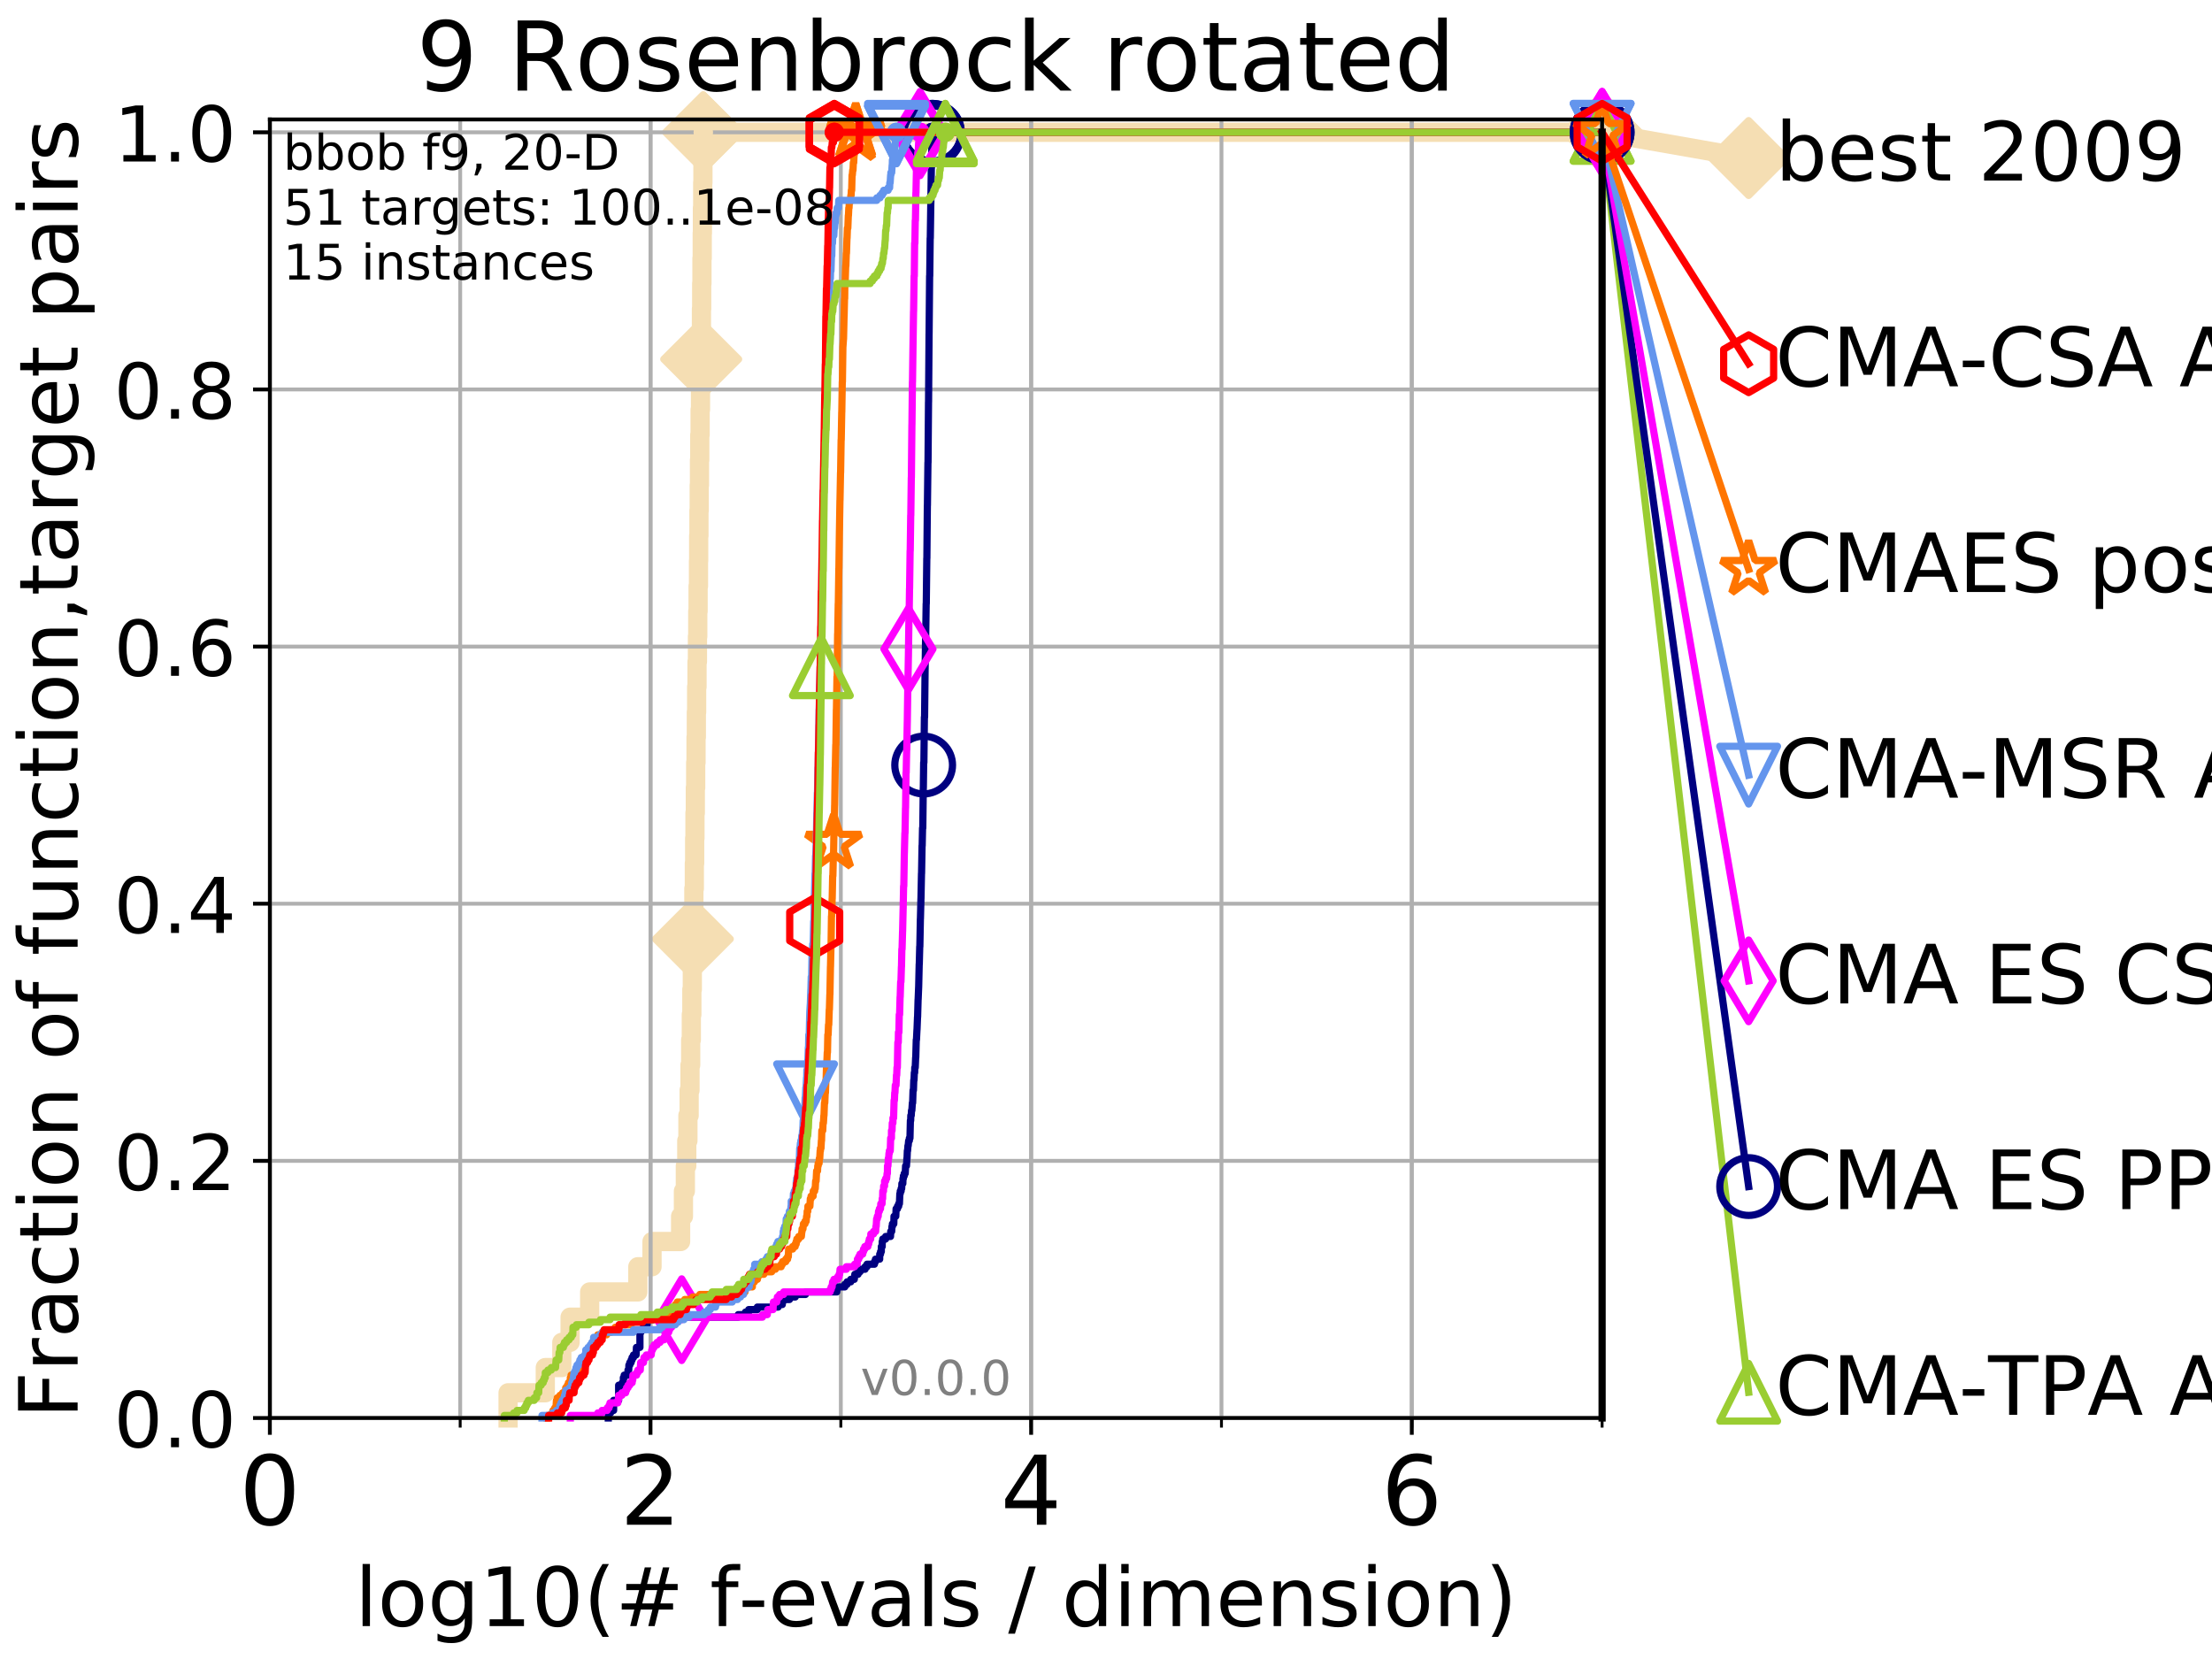 <?xml version="1.0" encoding="utf-8" standalone="no"?>
<!DOCTYPE svg PUBLIC "-//W3C//DTD SVG 1.1//EN"
  "http://www.w3.org/Graphics/SVG/1.1/DTD/svg11.dtd">
<!-- Created with matplotlib (http://matplotlib.org/) -->
<svg height="345pt" version="1.1" viewBox="0 0 460 345" width="460pt" xmlns="http://www.w3.org/2000/svg" xmlns:xlink="http://www.w3.org/1999/xlink">
 <defs>
  <style type="text/css">
*{stroke-linecap:butt;stroke-linejoin:round;}
  </style>
 </defs>
 <g id="figure_1">
  <g id="patch_1">
   <path d="M 0 345.6 
L 460.8 345.6 
L 460.8 0 
L 0 0 
z
" style="fill:#ffffff;"/>
  </g>
  <g id="axes_1">
   <g id="patch_2">
    <path d="M 56.12 294.88 
L 333.168 294.88 
L 333.168 24.84 
L 56.12 24.84 
z
" style="fill:#ffffff;"/>
   </g>
   <g id="line2d_1">
    <path d="M 105.658 294.88 
L 105.658 289.638 
L 113.396 289.638 
L 113.396 284.395 
L 116.834 284.395 
L 116.834 279.153 
L 118.554 279.153 
L 118.554 273.91 
L 122.625 273.91 
L 122.625 268.668 
L 132.644 268.668 
L 132.644 263.425 
L 135.592 263.425 
L 135.592 258.183 
L 141.538 258.183 
L 141.538 252.94 
L 142.125 252.94 
L 142.125 247.698 
L 142.524 247.698 
L 142.524 242.455 
L 142.821 242.455 
L 142.821 237.213 
L 143.057 237.213 
L 143.057 231.97 
L 143.312 231.97 
L 143.312 226.728 
L 143.489 226.728 
L 143.489 221.485 
L 143.632 221.485 
L 143.632 216.243 
L 143.764 216.243 
L 143.764 211 
L 143.874 211 
L 143.874 205.758 
L 143.973 205.758 
L 143.973 200.515 
L 144.076 200.515 
L 144.076 195.273 
L 144.173 195.273 
L 144.173 190.03 
L 144.291 190.03 
L 144.291 184.788 
L 144.392 184.788 
L 144.392 179.546 
L 144.458 179.546 
L 144.458 174.303 
L 144.523 174.303 
L 144.523 169.061 
L 144.598 169.061 
L 144.598 163.818 
L 144.673 163.818 
L 144.673 158.576 
L 144.743 158.576 
L 144.743 153.333 
L 144.807 153.333 
L 144.807 148.091 
L 144.871 148.091 
L 144.871 142.848 
L 144.95 142.848 
L 144.95 137.606 
L 145.037 137.606 
L 145.037 132.363 
L 145.105 132.363 
L 145.105 127.121 
L 145.173 127.121 
L 145.173 121.878 
L 145.255 121.878 
L 145.255 116.636 
L 145.294 116.636 
L 145.294 111.393 
L 145.351 111.393 
L 145.351 106.151 
L 145.408 106.151 
L 145.408 100.908 
L 145.461 100.908 
L 145.461 95.666 
L 145.522 95.666 
L 145.522 90.423 
L 145.593 90.423 
L 145.593 85.181 
L 145.673 85.181 
L 145.673 79.938 
L 145.734 79.938 
L 145.734 74.696 
L 145.818 74.696 
L 145.818 69.453 
L 145.869 69.453 
L 145.869 64.211 
L 145.92 64.211 
L 145.92 58.969 
L 145.976 58.969 
L 145.976 53.726 
L 146.031 53.726 
L 146.031 48.484 
L 146.072 48.484 
L 146.072 43.241 
L 146.132 43.241 
L 146.132 37.999 
L 146.177 37.999 
L 146.177 32.756 
L 146.237 32.756 
L 146.237 27.514 
L 333.168 27.514 
" style="fill:none;stroke:#f5deb3;stroke-linecap:square;stroke-width:4;"/>
   </g>
   <g id="line2d_2">
    <defs>
     <path d="M -0 7.778 
L 7.778 0 
L 0 -7.778 
L -7.778 -0 
z
" id="m1c533778a2" style="stroke:#f5deb3;stroke-linejoin:miter;stroke-width:1.5;"/>
    </defs>
    <g>
     <use style="fill:#f5deb3;stroke:#f5deb3;stroke-linejoin:miter;stroke-width:1.5;" x="144.076" xlink:href="#m1c533778a2" y="195.273"/>
     <use style="fill:#f5deb3;stroke:#f5deb3;stroke-linejoin:miter;stroke-width:1.5;" x="145.818" xlink:href="#m1c533778a2" y="74.696"/>
     <use style="fill:#f5deb3;stroke:#f5deb3;stroke-linejoin:miter;stroke-width:1.5;" x="146.237" xlink:href="#m1c533778a2" y="27.514"/>
     <use style="fill:#f5deb3;stroke:#f5deb3;stroke-linejoin:miter;stroke-width:1.5;" x="146.237" xlink:href="#m1c533778a2" y="27.514"/>
     <use style="fill:#f5deb3;stroke:#f5deb3;stroke-linejoin:miter;stroke-width:1.5;" x="333.168" xlink:href="#m1c533778a2" y="27.514"/>
    </g>
   </g>
   <g id="line2d_3">
    <path style="fill:none;stroke:#f5deb3;stroke-linecap:square;stroke-width:4;"/>
    <g/>
   </g>
   <g id="line2d_4">
    <path d="M 333.168 27.514 
L 363.643 32.861 
" style="fill:none;stroke:#f5deb3;stroke-linecap:square;stroke-width:4;"/>
    <g>
     <use style="fill:#f5deb3;stroke:#f5deb3;stroke-linejoin:miter;stroke-width:1.5;" x="333.168" xlink:href="#m1c533778a2" y="27.514"/>
     <use style="fill:#f5deb3;stroke:#f5deb3;stroke-linejoin:miter;stroke-width:1.5;" x="363.643" xlink:href="#m1c533778a2" y="32.861"/>
    </g>
   </g>
   <g id="matplotlib.axis_1">
    <g id="xtick_1">
     <g id="line2d_5">
      <path clip-path="url(#p5ed7bc8377)" d="M 56.12 294.88 
L 56.12 24.84 
" style="fill:none;stroke:#b0b0b0;stroke-linecap:square;stroke-width:0.8;"/>
     </g>
     <g id="line2d_6">
      <defs>
       <path d="M 0 0 
L 0 3.5 
" id="mf871636ba2" style="stroke:#000000;stroke-width:0.8;"/>
      </defs>
      <g>
       <use style="stroke:#000000;stroke-width:0.8;" x="56.12" xlink:href="#mf871636ba2" y="294.88"/>
      </g>
     </g>
     <g id="text_1">
      <!-- 0 -->
      <defs>
       <path d="M 31.781 66.406 
Q 24.172 66.406 20.328 58.906 
Q 16.5 51.422 16.5 36.375 
Q 16.5 21.391 20.328 13.891 
Q 24.172 6.391 31.781 6.391 
Q 39.453 6.391 43.281 13.891 
Q 47.125 21.391 47.125 36.375 
Q 47.125 51.422 43.281 58.906 
Q 39.453 66.406 31.781 66.406 
z
M 31.781 74.219 
Q 44.047 74.219 50.516 64.516 
Q 56.984 54.828 56.984 36.375 
Q 56.984 17.969 50.516 8.266 
Q 44.047 -1.422 31.781 -1.422 
Q 19.531 -1.422 13.062 8.266 
Q 6.594 17.969 6.594 36.375 
Q 6.594 54.828 13.062 64.516 
Q 19.531 74.219 31.781 74.219 
z
" id="DejaVuSans-30"/>
      </defs>
      <g transform="translate(49.758 317.077)scale(0.2 -0.2)">
       <use xlink:href="#DejaVuSans-30"/>
      </g>
     </g>
    </g>
    <g id="xtick_2">
     <g id="line2d_7">
      <path clip-path="url(#p5ed7bc8377)" d="M 135.277 294.88 
L 135.277 24.84 
" style="fill:none;stroke:#b0b0b0;stroke-linecap:square;stroke-width:0.8;"/>
     </g>
     <g id="line2d_8">
      <g>
       <use style="stroke:#000000;stroke-width:0.8;" x="135.277" xlink:href="#mf871636ba2" y="294.88"/>
      </g>
     </g>
     <g id="text_2">
      <!-- 2 -->
      <defs>
       <path d="M 19.188 8.297 
L 53.609 8.297 
L 53.609 0 
L 7.328 0 
L 7.328 8.297 
Q 12.938 14.109 22.625 23.891 
Q 32.328 33.688 34.812 36.531 
Q 39.547 41.844 41.422 45.531 
Q 43.312 49.219 43.312 52.781 
Q 43.312 58.594 39.234 62.25 
Q 35.156 65.922 28.609 65.922 
Q 23.969 65.922 18.812 64.312 
Q 13.672 62.703 7.812 59.422 
L 7.812 69.391 
Q 13.766 71.781 18.938 73 
Q 24.125 74.219 28.422 74.219 
Q 39.75 74.219 46.484 68.547 
Q 53.219 62.891 53.219 53.422 
Q 53.219 48.922 51.531 44.891 
Q 49.859 40.875 45.406 35.406 
Q 44.188 33.984 37.641 27.219 
Q 31.109 20.453 19.188 8.297 
z
" id="DejaVuSans-32"/>
      </defs>
      <g transform="translate(128.914 317.077)scale(0.2 -0.2)">
       <use xlink:href="#DejaVuSans-32"/>
      </g>
     </g>
    </g>
    <g id="xtick_3">
     <g id="line2d_9">
      <path clip-path="url(#p5ed7bc8377)" d="M 214.433 294.88 
L 214.433 24.84 
" style="fill:none;stroke:#b0b0b0;stroke-linecap:square;stroke-width:0.8;"/>
     </g>
     <g id="line2d_10">
      <g>
       <use style="stroke:#000000;stroke-width:0.8;" x="214.433" xlink:href="#mf871636ba2" y="294.88"/>
      </g>
     </g>
     <g id="text_3">
      <!-- 4 -->
      <defs>
       <path d="M 37.797 64.312 
L 12.891 25.391 
L 37.797 25.391 
z
M 35.203 72.906 
L 47.609 72.906 
L 47.609 25.391 
L 58.016 25.391 
L 58.016 17.188 
L 47.609 17.188 
L 47.609 0 
L 37.797 0 
L 37.797 17.188 
L 4.891 17.188 
L 4.891 26.703 
z
" id="DejaVuSans-34"/>
      </defs>
      <g transform="translate(208.071 317.077)scale(0.2 -0.2)">
       <use xlink:href="#DejaVuSans-34"/>
      </g>
     </g>
    </g>
    <g id="xtick_4">
     <g id="line2d_11">
      <path clip-path="url(#p5ed7bc8377)" d="M 293.59 294.88 
L 293.59 24.84 
" style="fill:none;stroke:#b0b0b0;stroke-linecap:square;stroke-width:0.8;"/>
     </g>
     <g id="line2d_12">
      <g>
       <use style="stroke:#000000;stroke-width:0.8;" x="293.59" xlink:href="#mf871636ba2" y="294.88"/>
      </g>
     </g>
     <g id="text_4">
      <!-- 6 -->
      <defs>
       <path d="M 33.016 40.375 
Q 26.375 40.375 22.484 35.828 
Q 18.609 31.297 18.609 23.391 
Q 18.609 15.531 22.484 10.953 
Q 26.375 6.391 33.016 6.391 
Q 39.656 6.391 43.531 10.953 
Q 47.406 15.531 47.406 23.391 
Q 47.406 31.297 43.531 35.828 
Q 39.656 40.375 33.016 40.375 
z
M 52.594 71.297 
L 52.594 62.312 
Q 48.875 64.062 45.094 64.984 
Q 41.312 65.922 37.594 65.922 
Q 27.828 65.922 22.672 59.328 
Q 17.531 52.734 16.797 39.406 
Q 19.672 43.656 24.016 45.922 
Q 28.375 48.188 33.594 48.188 
Q 44.578 48.188 50.953 41.516 
Q 57.328 34.859 57.328 23.391 
Q 57.328 12.156 50.688 5.359 
Q 44.047 -1.422 33.016 -1.422 
Q 20.359 -1.422 13.672 8.266 
Q 6.984 17.969 6.984 36.375 
Q 6.984 53.656 15.188 63.938 
Q 23.391 74.219 37.203 74.219 
Q 40.922 74.219 44.703 73.484 
Q 48.484 72.75 52.594 71.297 
z
" id="DejaVuSans-36"/>
      </defs>
      <g transform="translate(287.227 317.077)scale(0.2 -0.2)">
       <use xlink:href="#DejaVuSans-36"/>
      </g>
     </g>
    </g>
    <g id="xtick_5">
     <g id="line2d_13">
      <path clip-path="url(#p5ed7bc8377)" d="M 56.12 294.88 
L 56.12 24.84 
" style="fill:none;stroke:#b0b0b0;stroke-linecap:square;stroke-width:0.8;"/>
     </g>
     <g id="line2d_14">
      <defs>
       <path d="M 0 0 
L 0 2 
" id="m2944e10bd3" style="stroke:#000000;stroke-width:0.6;"/>
      </defs>
      <g>
       <use style="stroke:#000000;stroke-width:0.6;" x="56.12" xlink:href="#m2944e10bd3" y="294.88"/>
      </g>
     </g>
    </g>
    <g id="xtick_6">
     <g id="line2d_15">
      <path clip-path="url(#p5ed7bc8377)" d="M 95.698 294.88 
L 95.698 24.84 
" style="fill:none;stroke:#b0b0b0;stroke-linecap:square;stroke-width:0.8;"/>
     </g>
     <g id="line2d_16">
      <g>
       <use style="stroke:#000000;stroke-width:0.6;" x="95.698" xlink:href="#m2944e10bd3" y="294.88"/>
      </g>
     </g>
    </g>
    <g id="xtick_7">
     <g id="line2d_17">
      <path clip-path="url(#p5ed7bc8377)" d="M 135.277 294.88 
L 135.277 24.84 
" style="fill:none;stroke:#b0b0b0;stroke-linecap:square;stroke-width:0.8;"/>
     </g>
     <g id="line2d_18">
      <g>
       <use style="stroke:#000000;stroke-width:0.6;" x="135.277" xlink:href="#m2944e10bd3" y="294.88"/>
      </g>
     </g>
    </g>
    <g id="xtick_8">
     <g id="line2d_19">
      <path clip-path="url(#p5ed7bc8377)" d="M 174.855 294.88 
L 174.855 24.84 
" style="fill:none;stroke:#b0b0b0;stroke-linecap:square;stroke-width:0.8;"/>
     </g>
     <g id="line2d_20">
      <g>
       <use style="stroke:#000000;stroke-width:0.6;" x="174.855" xlink:href="#m2944e10bd3" y="294.88"/>
      </g>
     </g>
    </g>
    <g id="xtick_9">
     <g id="line2d_21">
      <path clip-path="url(#p5ed7bc8377)" d="M 214.433 294.88 
L 214.433 24.84 
" style="fill:none;stroke:#b0b0b0;stroke-linecap:square;stroke-width:0.8;"/>
     </g>
     <g id="line2d_22">
      <g>
       <use style="stroke:#000000;stroke-width:0.6;" x="214.433" xlink:href="#m2944e10bd3" y="294.88"/>
      </g>
     </g>
    </g>
    <g id="xtick_10">
     <g id="line2d_23">
      <path clip-path="url(#p5ed7bc8377)" d="M 254.011 294.88 
L 254.011 24.84 
" style="fill:none;stroke:#b0b0b0;stroke-linecap:square;stroke-width:0.8;"/>
     </g>
     <g id="line2d_24">
      <g>
       <use style="stroke:#000000;stroke-width:0.6;" x="254.011" xlink:href="#m2944e10bd3" y="294.88"/>
      </g>
     </g>
    </g>
    <g id="xtick_11">
     <g id="line2d_25">
      <path clip-path="url(#p5ed7bc8377)" d="M 293.59 294.88 
L 293.59 24.84 
" style="fill:none;stroke:#b0b0b0;stroke-linecap:square;stroke-width:0.8;"/>
     </g>
     <g id="line2d_26">
      <g>
       <use style="stroke:#000000;stroke-width:0.6;" x="293.59" xlink:href="#m2944e10bd3" y="294.88"/>
      </g>
     </g>
    </g>
    <g id="xtick_12">
     <g id="line2d_27">
      <path clip-path="url(#p5ed7bc8377)" d="M 333.168 294.88 
L 333.168 24.84 
" style="fill:none;stroke:#b0b0b0;stroke-linecap:square;stroke-width:0.8;"/>
     </g>
     <g id="line2d_28">
      <g>
       <use style="stroke:#000000;stroke-width:0.6;" x="333.168" xlink:href="#m2944e10bd3" y="294.88"/>
      </g>
     </g>
    </g>
    <g id="text_5">
     <!-- log10(# f-evals / dimension) -->
     <defs>
      <path d="M 9.422 75.984 
L 18.406 75.984 
L 18.406 0 
L 9.422 0 
z
" id="DejaVuSans-6c"/>
      <path d="M 30.609 48.391 
Q 23.391 48.391 19.188 42.75 
Q 14.984 37.109 14.984 27.297 
Q 14.984 17.484 19.156 11.844 
Q 23.344 6.203 30.609 6.203 
Q 37.797 6.203 41.984 11.859 
Q 46.188 17.531 46.188 27.297 
Q 46.188 37.016 41.984 42.703 
Q 37.797 48.391 30.609 48.391 
z
M 30.609 56 
Q 42.328 56 49.016 48.375 
Q 55.719 40.766 55.719 27.297 
Q 55.719 13.875 49.016 6.219 
Q 42.328 -1.422 30.609 -1.422 
Q 18.844 -1.422 12.172 6.219 
Q 5.516 13.875 5.516 27.297 
Q 5.516 40.766 12.172 48.375 
Q 18.844 56 30.609 56 
z
" id="DejaVuSans-6f"/>
      <path d="M 45.406 27.984 
Q 45.406 37.75 41.375 43.109 
Q 37.359 48.484 30.078 48.484 
Q 22.859 48.484 18.828 43.109 
Q 14.797 37.75 14.797 27.984 
Q 14.797 18.266 18.828 12.891 
Q 22.859 7.516 30.078 7.516 
Q 37.359 7.516 41.375 12.891 
Q 45.406 18.266 45.406 27.984 
z
M 54.391 6.781 
Q 54.391 -7.172 48.188 -13.984 
Q 42 -20.797 29.203 -20.797 
Q 24.469 -20.797 20.266 -20.094 
Q 16.062 -19.391 12.109 -17.922 
L 12.109 -9.188 
Q 16.062 -11.328 19.922 -12.344 
Q 23.781 -13.375 27.781 -13.375 
Q 36.625 -13.375 41.016 -8.766 
Q 45.406 -4.156 45.406 5.172 
L 45.406 9.625 
Q 42.625 4.781 38.281 2.391 
Q 33.938 0 27.875 0 
Q 17.828 0 11.672 7.656 
Q 5.516 15.328 5.516 27.984 
Q 5.516 40.672 11.672 48.328 
Q 17.828 56 27.875 56 
Q 33.938 56 38.281 53.609 
Q 42.625 51.219 45.406 46.391 
L 45.406 54.688 
L 54.391 54.688 
z
" id="DejaVuSans-67"/>
      <path d="M 12.406 8.297 
L 28.516 8.297 
L 28.516 63.922 
L 10.984 60.406 
L 10.984 69.391 
L 28.422 72.906 
L 38.281 72.906 
L 38.281 8.297 
L 54.391 8.297 
L 54.391 0 
L 12.406 0 
z
" id="DejaVuSans-31"/>
      <path d="M 31 75.875 
Q 24.469 64.656 21.281 53.656 
Q 18.109 42.672 18.109 31.391 
Q 18.109 20.125 21.312 9.062 
Q 24.516 -2 31 -13.188 
L 23.188 -13.188 
Q 15.875 -1.703 12.234 9.375 
Q 8.594 20.453 8.594 31.391 
Q 8.594 42.281 12.203 53.312 
Q 15.828 64.359 23.188 75.875 
z
" id="DejaVuSans-28"/>
      <path d="M 51.125 44 
L 36.922 44 
L 32.812 27.688 
L 47.125 27.688 
z
M 43.797 71.781 
L 38.719 51.516 
L 52.984 51.516 
L 58.109 71.781 
L 65.922 71.781 
L 60.891 51.516 
L 76.125 51.516 
L 76.125 44 
L 58.984 44 
L 54.984 27.688 
L 70.516 27.688 
L 70.516 20.219 
L 53.078 20.219 
L 48 0 
L 40.188 0 
L 45.219 20.219 
L 30.906 20.219 
L 25.875 0 
L 18.016 0 
L 23.094 20.219 
L 7.719 20.219 
L 7.719 27.688 
L 24.906 27.688 
L 29 44 
L 13.281 44 
L 13.281 51.516 
L 30.906 51.516 
L 35.891 71.781 
z
" id="DejaVuSans-23"/>
      <path id="DejaVuSans-20"/>
      <path d="M 37.109 75.984 
L 37.109 68.5 
L 28.516 68.5 
Q 23.688 68.5 21.797 66.547 
Q 19.922 64.594 19.922 59.516 
L 19.922 54.688 
L 34.719 54.688 
L 34.719 47.703 
L 19.922 47.703 
L 19.922 0 
L 10.891 0 
L 10.891 47.703 
L 2.297 47.703 
L 2.297 54.688 
L 10.891 54.688 
L 10.891 58.5 
Q 10.891 67.625 15.141 71.797 
Q 19.391 75.984 28.609 75.984 
z
" id="DejaVuSans-66"/>
      <path d="M 4.891 31.391 
L 31.203 31.391 
L 31.203 23.391 
L 4.891 23.391 
z
" id="DejaVuSans-2d"/>
      <path d="M 56.203 29.594 
L 56.203 25.203 
L 14.891 25.203 
Q 15.484 15.922 20.484 11.062 
Q 25.484 6.203 34.422 6.203 
Q 39.594 6.203 44.453 7.469 
Q 49.312 8.734 54.109 11.281 
L 54.109 2.781 
Q 49.266 0.734 44.188 -0.344 
Q 39.109 -1.422 33.891 -1.422 
Q 20.797 -1.422 13.156 6.188 
Q 5.516 13.812 5.516 26.812 
Q 5.516 40.234 12.766 48.109 
Q 20.016 56 32.328 56 
Q 43.359 56 49.781 48.891 
Q 56.203 41.797 56.203 29.594 
z
M 47.219 32.234 
Q 47.125 39.594 43.094 43.984 
Q 39.062 48.391 32.422 48.391 
Q 24.906 48.391 20.391 44.141 
Q 15.875 39.891 15.188 32.172 
z
" id="DejaVuSans-65"/>
      <path d="M 2.984 54.688 
L 12.5 54.688 
L 29.594 8.797 
L 46.688 54.688 
L 56.203 54.688 
L 35.688 0 
L 23.484 0 
z
" id="DejaVuSans-76"/>
      <path d="M 34.281 27.484 
Q 23.391 27.484 19.188 25 
Q 14.984 22.516 14.984 16.5 
Q 14.984 11.719 18.141 8.906 
Q 21.297 6.109 26.703 6.109 
Q 34.188 6.109 38.703 11.406 
Q 43.219 16.703 43.219 25.484 
L 43.219 27.484 
z
M 52.203 31.203 
L 52.203 0 
L 43.219 0 
L 43.219 8.297 
Q 40.141 3.328 35.547 0.953 
Q 30.953 -1.422 24.312 -1.422 
Q 15.922 -1.422 10.953 3.297 
Q 6 8.016 6 15.922 
Q 6 25.141 12.172 29.828 
Q 18.359 34.516 30.609 34.516 
L 43.219 34.516 
L 43.219 35.406 
Q 43.219 41.609 39.141 45 
Q 35.062 48.391 27.688 48.391 
Q 23 48.391 18.547 47.266 
Q 14.109 46.141 10.016 43.891 
L 10.016 52.203 
Q 14.938 54.109 19.578 55.047 
Q 24.219 56 28.609 56 
Q 40.484 56 46.344 49.844 
Q 52.203 43.703 52.203 31.203 
z
" id="DejaVuSans-61"/>
      <path d="M 44.281 53.078 
L 44.281 44.578 
Q 40.484 46.531 36.375 47.5 
Q 32.281 48.484 27.875 48.484 
Q 21.188 48.484 17.844 46.438 
Q 14.5 44.391 14.5 40.281 
Q 14.5 37.156 16.891 35.375 
Q 19.281 33.594 26.516 31.984 
L 29.594 31.297 
Q 39.156 29.25 43.188 25.516 
Q 47.219 21.781 47.219 15.094 
Q 47.219 7.469 41.188 3.016 
Q 35.156 -1.422 24.609 -1.422 
Q 20.219 -1.422 15.453 -0.562 
Q 10.688 0.297 5.422 2 
L 5.422 11.281 
Q 10.406 8.688 15.234 7.391 
Q 20.062 6.109 24.812 6.109 
Q 31.156 6.109 34.562 8.281 
Q 37.984 10.453 37.984 14.406 
Q 37.984 18.062 35.516 20.016 
Q 33.062 21.969 24.703 23.781 
L 21.578 24.516 
Q 13.234 26.266 9.516 29.906 
Q 5.812 33.547 5.812 39.891 
Q 5.812 47.609 11.281 51.797 
Q 16.75 56 26.812 56 
Q 31.781 56 36.172 55.266 
Q 40.578 54.547 44.281 53.078 
z
" id="DejaVuSans-73"/>
      <path d="M 25.391 72.906 
L 33.688 72.906 
L 8.297 -9.281 
L 0 -9.281 
z
" id="DejaVuSans-2f"/>
      <path d="M 45.406 46.391 
L 45.406 75.984 
L 54.391 75.984 
L 54.391 0 
L 45.406 0 
L 45.406 8.203 
Q 42.578 3.328 38.25 0.953 
Q 33.938 -1.422 27.875 -1.422 
Q 17.969 -1.422 11.734 6.484 
Q 5.516 14.406 5.516 27.297 
Q 5.516 40.188 11.734 48.094 
Q 17.969 56 27.875 56 
Q 33.938 56 38.25 53.625 
Q 42.578 51.266 45.406 46.391 
z
M 14.797 27.297 
Q 14.797 17.391 18.875 11.75 
Q 22.953 6.109 30.078 6.109 
Q 37.203 6.109 41.297 11.75 
Q 45.406 17.391 45.406 27.297 
Q 45.406 37.203 41.297 42.844 
Q 37.203 48.484 30.078 48.484 
Q 22.953 48.484 18.875 42.844 
Q 14.797 37.203 14.797 27.297 
z
" id="DejaVuSans-64"/>
      <path d="M 9.422 54.688 
L 18.406 54.688 
L 18.406 0 
L 9.422 0 
z
M 9.422 75.984 
L 18.406 75.984 
L 18.406 64.594 
L 9.422 64.594 
z
" id="DejaVuSans-69"/>
      <path d="M 52 44.188 
Q 55.375 50.25 60.062 53.125 
Q 64.75 56 71.094 56 
Q 79.641 56 84.281 50.016 
Q 88.922 44.047 88.922 33.016 
L 88.922 0 
L 79.891 0 
L 79.891 32.719 
Q 79.891 40.578 77.094 44.375 
Q 74.312 48.188 68.609 48.188 
Q 61.625 48.188 57.562 43.547 
Q 53.516 38.922 53.516 30.906 
L 53.516 0 
L 44.484 0 
L 44.484 32.719 
Q 44.484 40.625 41.703 44.406 
Q 38.922 48.188 33.109 48.188 
Q 26.219 48.188 22.156 43.531 
Q 18.109 38.875 18.109 30.906 
L 18.109 0 
L 9.078 0 
L 9.078 54.688 
L 18.109 54.688 
L 18.109 46.188 
Q 21.188 51.219 25.484 53.609 
Q 29.781 56 35.688 56 
Q 41.656 56 45.828 52.969 
Q 50 49.953 52 44.188 
z
" id="DejaVuSans-6d"/>
      <path d="M 54.891 33.016 
L 54.891 0 
L 45.906 0 
L 45.906 32.719 
Q 45.906 40.484 42.875 44.328 
Q 39.844 48.188 33.797 48.188 
Q 26.516 48.188 22.312 43.547 
Q 18.109 38.922 18.109 30.906 
L 18.109 0 
L 9.078 0 
L 9.078 54.688 
L 18.109 54.688 
L 18.109 46.188 
Q 21.344 51.125 25.703 53.562 
Q 30.078 56 35.797 56 
Q 45.219 56 50.047 50.172 
Q 54.891 44.344 54.891 33.016 
z
" id="DejaVuSans-6e"/>
      <path d="M 8.016 75.875 
L 15.828 75.875 
Q 23.141 64.359 26.781 53.312 
Q 30.422 42.281 30.422 31.391 
Q 30.422 20.453 26.781 9.375 
Q 23.141 -1.703 15.828 -13.188 
L 8.016 -13.188 
Q 14.5 -2 17.703 9.062 
Q 20.906 20.125 20.906 31.391 
Q 20.906 42.672 17.703 53.656 
Q 14.5 64.656 8.016 75.875 
z
" id="DejaVuSans-29"/>
     </defs>
     <g transform="translate(73.803 338.154)scale(0.17 -0.17)">
      <use xlink:href="#DejaVuSans-6c"/>
      <use x="27.783" xlink:href="#DejaVuSans-6f"/>
      <use x="88.965" xlink:href="#DejaVuSans-67"/>
      <use x="152.441" xlink:href="#DejaVuSans-31"/>
      <use x="216.064" xlink:href="#DejaVuSans-30"/>
      <use x="279.688" xlink:href="#DejaVuSans-28"/>
      <use x="318.701" xlink:href="#DejaVuSans-23"/>
      <use x="402.49" xlink:href="#DejaVuSans-20"/>
      <use x="434.277" xlink:href="#DejaVuSans-66"/>
      <use x="469.404" xlink:href="#DejaVuSans-2d"/>
      <use x="505.488" xlink:href="#DejaVuSans-65"/>
      <use x="567.012" xlink:href="#DejaVuSans-76"/>
      <use x="626.191" xlink:href="#DejaVuSans-61"/>
      <use x="687.471" xlink:href="#DejaVuSans-6c"/>
      <use x="715.254" xlink:href="#DejaVuSans-73"/>
      <use x="767.354" xlink:href="#DejaVuSans-20"/>
      <use x="799.141" xlink:href="#DejaVuSans-2f"/>
      <use x="832.832" xlink:href="#DejaVuSans-20"/>
      <use x="864.619" xlink:href="#DejaVuSans-64"/>
      <use x="928.096" xlink:href="#DejaVuSans-69"/>
      <use x="955.879" xlink:href="#DejaVuSans-6d"/>
      <use x="1053.291" xlink:href="#DejaVuSans-65"/>
      <use x="1114.814" xlink:href="#DejaVuSans-6e"/>
      <use x="1178.193" xlink:href="#DejaVuSans-73"/>
      <use x="1230.293" xlink:href="#DejaVuSans-69"/>
      <use x="1258.076" xlink:href="#DejaVuSans-6f"/>
      <use x="1319.258" xlink:href="#DejaVuSans-6e"/>
      <use x="1382.637" xlink:href="#DejaVuSans-29"/>
     </g>
    </g>
   </g>
   <g id="matplotlib.axis_2">
    <g id="ytick_1">
     <g id="line2d_29">
      <path clip-path="url(#p5ed7bc8377)" d="M 56.12 294.88 
L 333.168 294.88 
" style="fill:none;stroke:#b0b0b0;stroke-linecap:square;stroke-width:0.8;"/>
     </g>
     <g id="line2d_30">
      <defs>
       <path d="M 0 0 
L -3.5 0 
" id="mafd8277be6" style="stroke:#000000;stroke-width:0.8;"/>
      </defs>
      <g>
       <use style="stroke:#000000;stroke-width:0.8;" x="56.12" xlink:href="#mafd8277be6" y="294.88"/>
      </g>
     </g>
     <g id="text_6">
      <!-- 0.0 -->
      <defs>
       <path d="M 10.688 12.406 
L 21 12.406 
L 21 0 
L 10.688 0 
z
" id="DejaVuSans-2e"/>
      </defs>
      <g transform="translate(23.675 300.959)scale(0.16 -0.16)">
       <use xlink:href="#DejaVuSans-30"/>
       <use x="63.623" xlink:href="#DejaVuSans-2e"/>
       <use x="95.41" xlink:href="#DejaVuSans-30"/>
      </g>
     </g>
    </g>
    <g id="ytick_2">
     <g id="line2d_31">
      <path clip-path="url(#p5ed7bc8377)" d="M 56.12 241.407 
L 333.168 241.407 
" style="fill:none;stroke:#b0b0b0;stroke-linecap:square;stroke-width:0.8;"/>
     </g>
     <g id="line2d_32">
      <g>
       <use style="stroke:#000000;stroke-width:0.8;" x="56.12" xlink:href="#mafd8277be6" y="241.407"/>
      </g>
     </g>
     <g id="text_7">
      <!-- 0.2 -->
      <g transform="translate(23.675 247.485)scale(0.16 -0.16)">
       <use xlink:href="#DejaVuSans-30"/>
       <use x="63.623" xlink:href="#DejaVuSans-2e"/>
       <use x="95.41" xlink:href="#DejaVuSans-32"/>
      </g>
     </g>
    </g>
    <g id="ytick_3">
     <g id="line2d_33">
      <path clip-path="url(#p5ed7bc8377)" d="M 56.12 187.933 
L 333.168 187.933 
" style="fill:none;stroke:#b0b0b0;stroke-linecap:square;stroke-width:0.8;"/>
     </g>
     <g id="line2d_34">
      <g>
       <use style="stroke:#000000;stroke-width:0.8;" x="56.12" xlink:href="#mafd8277be6" y="187.933"/>
      </g>
     </g>
     <g id="text_8">
      <!-- 0.4 -->
      <g transform="translate(23.675 194.012)scale(0.16 -0.16)">
       <use xlink:href="#DejaVuSans-30"/>
       <use x="63.623" xlink:href="#DejaVuSans-2e"/>
       <use x="95.41" xlink:href="#DejaVuSans-34"/>
      </g>
     </g>
    </g>
    <g id="ytick_4">
     <g id="line2d_35">
      <path clip-path="url(#p5ed7bc8377)" d="M 56.12 134.46 
L 333.168 134.46 
" style="fill:none;stroke:#b0b0b0;stroke-linecap:square;stroke-width:0.8;"/>
     </g>
     <g id="line2d_36">
      <g>
       <use style="stroke:#000000;stroke-width:0.8;" x="56.12" xlink:href="#mafd8277be6" y="134.46"/>
      </g>
     </g>
     <g id="text_9">
      <!-- 0.6 -->
      <g transform="translate(23.675 140.539)scale(0.16 -0.16)">
       <use xlink:href="#DejaVuSans-30"/>
       <use x="63.623" xlink:href="#DejaVuSans-2e"/>
       <use x="95.41" xlink:href="#DejaVuSans-36"/>
      </g>
     </g>
    </g>
    <g id="ytick_5">
     <g id="line2d_37">
      <path clip-path="url(#p5ed7bc8377)" d="M 56.12 80.987 
L 333.168 80.987 
" style="fill:none;stroke:#b0b0b0;stroke-linecap:square;stroke-width:0.8;"/>
     </g>
     <g id="line2d_38">
      <g>
       <use style="stroke:#000000;stroke-width:0.8;" x="56.12" xlink:href="#mafd8277be6" y="80.987"/>
      </g>
     </g>
     <g id="text_10">
      <!-- 0.8 -->
      <defs>
       <path d="M 31.781 34.625 
Q 24.75 34.625 20.719 30.859 
Q 16.703 27.094 16.703 20.516 
Q 16.703 13.922 20.719 10.156 
Q 24.75 6.391 31.781 6.391 
Q 38.812 6.391 42.859 10.172 
Q 46.922 13.969 46.922 20.516 
Q 46.922 27.094 42.891 30.859 
Q 38.875 34.625 31.781 34.625 
z
M 21.922 38.812 
Q 15.578 40.375 12.031 44.719 
Q 8.5 49.078 8.5 55.328 
Q 8.5 64.062 14.719 69.141 
Q 20.953 74.219 31.781 74.219 
Q 42.672 74.219 48.875 69.141 
Q 55.078 64.062 55.078 55.328 
Q 55.078 49.078 51.531 44.719 
Q 48 40.375 41.703 38.812 
Q 48.828 37.156 52.797 32.312 
Q 56.781 27.484 56.781 20.516 
Q 56.781 9.906 50.312 4.234 
Q 43.844 -1.422 31.781 -1.422 
Q 19.734 -1.422 13.25 4.234 
Q 6.781 9.906 6.781 20.516 
Q 6.781 27.484 10.781 32.312 
Q 14.797 37.156 21.922 38.812 
z
M 18.312 54.391 
Q 18.312 48.734 21.844 45.562 
Q 25.391 42.391 31.781 42.391 
Q 38.141 42.391 41.719 45.562 
Q 45.312 48.734 45.312 54.391 
Q 45.312 60.062 41.719 63.234 
Q 38.141 66.406 31.781 66.406 
Q 25.391 66.406 21.844 63.234 
Q 18.312 60.062 18.312 54.391 
z
" id="DejaVuSans-38"/>
      </defs>
      <g transform="translate(23.675 87.066)scale(0.16 -0.16)">
       <use xlink:href="#DejaVuSans-30"/>
       <use x="63.623" xlink:href="#DejaVuSans-2e"/>
       <use x="95.41" xlink:href="#DejaVuSans-38"/>
      </g>
     </g>
    </g>
    <g id="ytick_6">
     <g id="line2d_39">
      <path clip-path="url(#p5ed7bc8377)" d="M 56.12 27.514 
L 333.168 27.514 
" style="fill:none;stroke:#b0b0b0;stroke-linecap:square;stroke-width:0.8;"/>
     </g>
     <g id="line2d_40">
      <g>
       <use style="stroke:#000000;stroke-width:0.8;" x="56.12" xlink:href="#mafd8277be6" y="27.514"/>
      </g>
     </g>
     <g id="text_11">
      <!-- 1.0 -->
      <g transform="translate(23.675 33.592)scale(0.16 -0.16)">
       <use xlink:href="#DejaVuSans-31"/>
       <use x="63.623" xlink:href="#DejaVuSans-2e"/>
       <use x="95.41" xlink:href="#DejaVuSans-30"/>
      </g>
     </g>
    </g>
    <g id="text_12">
     <!-- Fraction of function,target pairs -->
     <defs>
      <path d="M 9.812 72.906 
L 51.703 72.906 
L 51.703 64.594 
L 19.672 64.594 
L 19.672 43.109 
L 48.578 43.109 
L 48.578 34.812 
L 19.672 34.812 
L 19.672 0 
L 9.812 0 
z
" id="DejaVuSans-46"/>
      <path d="M 41.109 46.297 
Q 39.594 47.172 37.812 47.578 
Q 36.031 48 33.891 48 
Q 26.266 48 22.188 43.047 
Q 18.109 38.094 18.109 28.812 
L 18.109 0 
L 9.078 0 
L 9.078 54.688 
L 18.109 54.688 
L 18.109 46.188 
Q 20.953 51.172 25.484 53.578 
Q 30.031 56 36.531 56 
Q 37.453 56 38.578 55.875 
Q 39.703 55.766 41.062 55.516 
z
" id="DejaVuSans-72"/>
      <path d="M 48.781 52.594 
L 48.781 44.188 
Q 44.969 46.297 41.141 47.344 
Q 37.312 48.391 33.406 48.391 
Q 24.656 48.391 19.812 42.844 
Q 14.984 37.312 14.984 27.297 
Q 14.984 17.281 19.812 11.734 
Q 24.656 6.203 33.406 6.203 
Q 37.312 6.203 41.141 7.25 
Q 44.969 8.297 48.781 10.406 
L 48.781 2.094 
Q 45.016 0.344 40.984 -0.531 
Q 36.969 -1.422 32.422 -1.422 
Q 20.062 -1.422 12.781 6.344 
Q 5.516 14.109 5.516 27.297 
Q 5.516 40.672 12.859 48.328 
Q 20.219 56 33.016 56 
Q 37.156 56 41.109 55.141 
Q 45.062 54.297 48.781 52.594 
z
" id="DejaVuSans-63"/>
      <path d="M 18.312 70.219 
L 18.312 54.688 
L 36.812 54.688 
L 36.812 47.703 
L 18.312 47.703 
L 18.312 18.016 
Q 18.312 11.328 20.141 9.422 
Q 21.969 7.516 27.594 7.516 
L 36.812 7.516 
L 36.812 0 
L 27.594 0 
Q 17.188 0 13.234 3.875 
Q 9.281 7.766 9.281 18.016 
L 9.281 47.703 
L 2.688 47.703 
L 2.688 54.688 
L 9.281 54.688 
L 9.281 70.219 
z
" id="DejaVuSans-74"/>
      <path d="M 8.5 21.578 
L 8.5 54.688 
L 17.484 54.688 
L 17.484 21.922 
Q 17.484 14.156 20.5 10.266 
Q 23.531 6.391 29.594 6.391 
Q 36.859 6.391 41.078 11.031 
Q 45.312 15.672 45.312 23.688 
L 45.312 54.688 
L 54.297 54.688 
L 54.297 0 
L 45.312 0 
L 45.312 8.406 
Q 42.047 3.422 37.719 1 
Q 33.406 -1.422 27.688 -1.422 
Q 18.266 -1.422 13.375 4.438 
Q 8.5 10.297 8.5 21.578 
z
M 31.109 56 
z
" id="DejaVuSans-75"/>
      <path d="M 11.719 12.406 
L 22.016 12.406 
L 22.016 4 
L 14.016 -11.625 
L 7.719 -11.625 
L 11.719 4 
z
" id="DejaVuSans-2c"/>
      <path d="M 18.109 8.203 
L 18.109 -20.797 
L 9.078 -20.797 
L 9.078 54.688 
L 18.109 54.688 
L 18.109 46.391 
Q 20.953 51.266 25.266 53.625 
Q 29.594 56 35.594 56 
Q 45.562 56 51.781 48.094 
Q 58.016 40.188 58.016 27.297 
Q 58.016 14.406 51.781 6.484 
Q 45.562 -1.422 35.594 -1.422 
Q 29.594 -1.422 25.266 0.953 
Q 20.953 3.328 18.109 8.203 
z
M 48.688 27.297 
Q 48.688 37.203 44.609 42.844 
Q 40.531 48.484 33.406 48.484 
Q 26.266 48.484 22.188 42.844 
Q 18.109 37.203 18.109 27.297 
Q 18.109 17.391 22.188 11.75 
Q 26.266 6.109 33.406 6.109 
Q 40.531 6.109 44.609 11.75 
Q 48.688 17.391 48.688 27.297 
z
" id="DejaVuSans-70"/>
     </defs>
     <g transform="translate(16.14 294.999)rotate(-90)scale(0.17 -0.17)">
      <use xlink:href="#DejaVuSans-46"/>
      <use x="57.41" xlink:href="#DejaVuSans-72"/>
      <use x="98.523" xlink:href="#DejaVuSans-61"/>
      <use x="159.803" xlink:href="#DejaVuSans-63"/>
      <use x="214.783" xlink:href="#DejaVuSans-74"/>
      <use x="253.992" xlink:href="#DejaVuSans-69"/>
      <use x="281.775" xlink:href="#DejaVuSans-6f"/>
      <use x="342.957" xlink:href="#DejaVuSans-6e"/>
      <use x="406.336" xlink:href="#DejaVuSans-20"/>
      <use x="438.123" xlink:href="#DejaVuSans-6f"/>
      <use x="499.305" xlink:href="#DejaVuSans-66"/>
      <use x="534.51" xlink:href="#DejaVuSans-20"/>
      <use x="566.297" xlink:href="#DejaVuSans-66"/>
      <use x="601.502" xlink:href="#DejaVuSans-75"/>
      <use x="664.881" xlink:href="#DejaVuSans-6e"/>
      <use x="728.26" xlink:href="#DejaVuSans-63"/>
      <use x="783.24" xlink:href="#DejaVuSans-74"/>
      <use x="822.449" xlink:href="#DejaVuSans-69"/>
      <use x="850.232" xlink:href="#DejaVuSans-6f"/>
      <use x="911.414" xlink:href="#DejaVuSans-6e"/>
      <use x="974.793" xlink:href="#DejaVuSans-2c"/>
      <use x="1006.58" xlink:href="#DejaVuSans-74"/>
      <use x="1045.789" xlink:href="#DejaVuSans-61"/>
      <use x="1107.068" xlink:href="#DejaVuSans-72"/>
      <use x="1148.166" xlink:href="#DejaVuSans-67"/>
      <use x="1211.643" xlink:href="#DejaVuSans-65"/>
      <use x="1273.166" xlink:href="#DejaVuSans-74"/>
      <use x="1312.375" xlink:href="#DejaVuSans-20"/>
      <use x="1344.162" xlink:href="#DejaVuSans-70"/>
      <use x="1407.639" xlink:href="#DejaVuSans-61"/>
      <use x="1468.918" xlink:href="#DejaVuSans-69"/>
      <use x="1496.701" xlink:href="#DejaVuSans-72"/>
      <use x="1537.814" xlink:href="#DejaVuSans-73"/>
     </g>
    </g>
   </g>
   <g id="line2d_41">
    <defs>
     <path d="M 0 1.5 
C 0.398 1.5 0.779 1.342 1.061 1.061 
C 1.342 0.779 1.5 0.398 1.5 0 
C 1.5 -0.398 1.342 -0.779 1.061 -1.061 
C 0.779 -1.342 0.398 -1.5 0 -1.5 
C -0.398 -1.5 -0.779 -1.342 -1.061 -1.061 
C -1.342 -0.779 -1.5 -0.398 -1.5 0 
C -1.5 0.398 -1.342 0.779 -1.061 1.061 
C -0.779 1.342 -0.398 1.5 0 1.5 
z
" id="m656d576a15" style="stroke:#f5deb3;"/>
    </defs>
    <g>
     <use style="fill:#f5deb3;stroke:#f5deb3;" x="146.237" xlink:href="#m656d576a15" y="27.514"/>
     <use style="fill:#f5deb3;stroke:#f5deb3;" x="146.237" xlink:href="#m656d576a15" y="27.514"/>
    </g>
   </g>
   <g id="line2d_42">
    <defs>
     <path d="M 0 1.5 
C 0.398 1.5 0.779 1.342 1.061 1.061 
C 1.342 0.779 1.5 0.398 1.5 0 
C 1.5 -0.398 1.342 -0.779 1.061 -1.061 
C 0.779 -1.342 0.398 -1.5 0 -1.5 
C -0.398 -1.5 -0.779 -1.342 -1.061 -1.061 
C -1.342 -0.779 -1.5 -0.398 -1.5 0 
C -1.5 0.398 -1.342 0.779 -1.061 1.061 
C -0.779 1.342 -0.398 1.5 0 1.5 
z
" id="m814ef42816" style="stroke:#000080;"/>
    </defs>
    <g>
     <use style="fill:#000080;stroke:#000080;" x="193.898" xlink:href="#m814ef42816" y="27.514"/>
     <use style="fill:#000080;stroke:#000080;" x="193.898" xlink:href="#m814ef42816" y="27.514"/>
    </g>
   </g>
   <g id="line2d_43">
    <path d="M 126.496 294.88 
L 126.496 293.832 
L 126.976 293.832 
L 126.976 293.307 
L 127.606 293.307 
L 127.606 291.21 
L 128.648 291.21 
L 128.648 288.065 
L 129.402 288.065 
L 129.402 287.541 
L 129.63 287.541 
L 129.63 286.492 
L 129.808 286.492 
L 129.808 285.968 
L 130.559 285.968 
L 130.593 284.919 
L 130.751 284.919 
L 130.784 283.871 
L 130.973 283.871 
L 130.973 283.347 
L 131.247 283.347 
L 131.247 282.822 
L 131.441 282.822 
L 131.441 282.298 
L 131.739 282.298 
L 131.739 281.774 
L 132.28 281.774 
L 132.351 280.201 
L 133.079 280.201 
L 133.079 277.056 
L 133.293 277.056 
L 133.293 276.531 
L 133.843 276.531 
L 133.843 275.483 
L 134.575 275.483 
L 134.575 274.434 
L 135.818 274.434 
L 135.818 273.91 
L 153.518 273.91 
L 153.518 273.386 
L 155.023 273.386 
L 155.023 272.862 
L 155.697 272.862 
L 155.697 272.337 
L 157.493 272.337 
L 157.493 271.813 
L 161.822 271.813 
L 161.822 271.289 
L 162.686 271.289 
L 162.686 270.765 
L 162.815 270.765 
L 162.815 270.24 
L 164.181 270.24 
L 164.181 269.716 
L 165.382 269.716 
L 165.382 269.192 
L 167.507 269.192 
L 167.507 268.668 
L 174.011 268.668 
L 174.106 267.619 
L 175.686 267.619 
L 175.686 267.095 
L 176.155 267.095 
L 176.155 266.571 
L 176.921 266.571 
L 176.921 266.046 
L 177.655 266.046 
L 177.763 264.998 
L 178.441 264.998 
L 178.441 264.474 
L 178.855 264.474 
L 178.855 263.949 
L 179.898 263.949 
L 179.898 263.425 
L 180.3 263.425 
L 180.3 262.901 
L 181.848 262.901 
L 181.848 262.377 
L 182.059 262.377 
L 182.059 261.852 
L 182.936 261.852 
L 182.944 260.804 
L 183.116 260.804 
L 183.116 260.28 
L 183.278 260.28 
L 183.279 259.231 
L 183.46 259.231 
L 183.461 258.183 
L 183.576 258.183 
L 183.576 257.658 
L 184.177 257.658 
L 184.177 257.134 
L 185.188 257.134 
L 185.231 256.086 
L 185.431 256.086 
L 185.49 255.037 
L 185.581 255.037 
L 185.581 254.513 
L 185.869 254.513 
L 185.916 252.94 
L 186.283 252.94 
L 186.352 251.367 
L 186.641 251.367 
L 186.641 250.843 
L 186.887 250.843 
L 186.887 250.319 
L 187.04 250.319 
L 187.129 248.222 
L 187.212 248.222 
L 187.212 247.698 
L 187.392 247.698 
L 187.392 247.173 
L 187.51 247.173 
L 187.552 246.125 
L 187.751 246.125 
L 187.78 245.076 
L 187.863 245.076 
L 187.863 244.552 
L 188.039 244.552 
L 188.039 244.028 
L 188.246 244.028 
L 188.326 242.455 
L 188.506 242.455 
L 188.597 240.882 
L 188.625 240.882 
L 188.69 239.31 
L 188.737 239.31 
L 188.812 238.261 
L 188.861 238.261 
L 188.961 237.213 
L 189.104 237.213 
L 189.104 236.689 
L 189.233 236.689 
L 189.322 233.019 
L 189.383 233.019 
L 189.409 231.97 
L 189.498 231.97 
L 189.559 230.922 
L 189.624 230.922 
L 189.731 229.349 
L 189.788 229.349 
L 189.875 226.728 
L 189.954 226.728 
L 190.023 224.631 
L 190.074 224.631 
L 190.141 223.058 
L 190.211 223.058 
L 190.231 222.01 
L 190.327 222.01 
L 190.417 219.913 
L 190.441 219.913 
L 190.543 216.243 
L 190.584 216.243 
L 190.688 214.146 
L 190.698 214.146 
L 190.803 211.525 
L 190.82 211.525 
L 190.923 207.855 
L 190.932 207.855 
L 191.041 205.234 
L 191.044 205.234 
L 191.152 200.515 
L 191.169 200.515 
L 191.265 196.846 
L 191.288 196.846 
L 191.399 191.079 
L 191.409 191.079 
L 191.516 186.885 
L 191.522 186.885 
L 191.631 181.642 
L 191.645 181.642 
L 191.748 175.876 
L 191.774 175.876 
L 191.851 172.206 
L 191.898 172.206 
L 192.004 163.818 
L 192.015 163.818 
L 192.084 158.576 
L 192.13 158.576 
L 192.234 149.139 
L 192.273 149.139 
L 192.38 139.178 
L 192.385 139.178 
L 192.487 132.363 
L 192.503 132.363 
L 192.603 125.548 
L 192.626 125.548 
L 192.734 116.112 
L 192.75 116.112 
L 192.85 105.102 
L 192.863 105.102 
L 192.97 96.19 
L 192.989 96.19 
L 193.091 83.608 
L 193.1 83.608 
L 193.205 69.453 
L 193.211 69.453 
L 193.321 57.396 
L 193.344 57.396 
L 193.438 49.532 
L 193.461 49.532 
L 193.569 42.193 
L 193.577 42.193 
L 193.677 34.853 
L 193.71 34.853 
L 193.807 28.562 
L 193.83 28.562 
L 193.898 27.514 
L 333.168 27.514 
L 333.168 27.514 
" style="fill:none;stroke:#000080;stroke-linecap:square;stroke-width:1.5;"/>
   </g>
   <g id="line2d_44">
    <defs>
     <path d="M 0 6 
C 1.591 6 3.117 5.368 4.243 4.243 
C 5.368 3.117 6 1.591 6 0 
C 6 -1.591 5.368 -3.117 4.243 -4.243 
C 3.117 -5.368 1.591 -6 0 -6 
C -1.591 -6 -3.117 -5.368 -4.243 -4.243 
C -5.368 -3.117 -6 -1.591 -6 0 
C -6 1.591 -5.368 3.117 -4.243 4.243 
C -3.117 5.368 -1.591 6 0 6 
z
" id="ma064e577c7" style="stroke:#000080;stroke-width:1.5;"/>
    </defs>
    <g>
     <use style="fill:none;stroke:#000080;stroke-width:1.5;" x="192.082" xlink:href="#ma064e577c7" y="159.1"/>
     <use style="fill:none;stroke:#000080;stroke-width:1.5;" x="193.898" xlink:href="#ma064e577c7" y="28.038"/>
     <use style="fill:none;stroke:#000080;stroke-width:1.5;" x="193.898" xlink:href="#ma064e577c7" y="27.514"/>
     <use style="fill:none;stroke:#000080;stroke-width:1.5;" x="193.898" xlink:href="#ma064e577c7" y="27.514"/>
     <use style="fill:none;stroke:#000080;stroke-width:1.5;" x="333.168" xlink:href="#ma064e577c7" y="27.514"/>
    </g>
   </g>
   <g id="line2d_45">
    <path style="fill:none;stroke:#000080;stroke-linecap:square;stroke-width:1.5;"/>
    <g/>
   </g>
   <g id="line2d_46">
    <defs>
     <path d="M 0 1.5 
C 0.398 1.5 0.779 1.342 1.061 1.061 
C 1.342 0.779 1.5 0.398 1.5 0 
C 1.5 -0.398 1.342 -0.779 1.061 -1.061 
C 0.779 -1.342 0.398 -1.5 0 -1.5 
C -0.398 -1.5 -0.779 -1.342 -1.061 -1.061 
C -1.342 -0.779 -1.5 -0.398 -1.5 0 
C -1.5 0.398 -1.342 0.779 -1.061 1.061 
C -0.779 1.342 -0.398 1.5 0 1.5 
z
" id="m87ca5a49d0" style="stroke:#ff00ff;"/>
    </defs>
    <g>
     <use style="fill:#ff00ff;stroke:#ff00ff;" x="191.342" xlink:href="#m87ca5a49d0" y="27.514"/>
     <use style="fill:#ff00ff;stroke:#ff00ff;" x="191.342" xlink:href="#m87ca5a49d0" y="27.514"/>
    </g>
   </g>
   <g id="line2d_47">
    <path d="M 118.6 294.88 
L 118.6 294.356 
L 124.315 294.356 
L 124.315 293.832 
L 125.203 293.832 
L 125.203 293.307 
L 126.28 293.307 
L 126.28 292.783 
L 126.653 292.783 
L 126.653 292.259 
L 126.851 292.259 
L 126.851 291.735 
L 128.482 291.735 
L 128.482 291.21 
L 128.597 291.21 
L 128.66 290.162 
L 129.329 290.162 
L 129.329 289.638 
L 130.101 289.638 
L 130.101 289.113 
L 130.297 289.113 
L 130.297 288.589 
L 130.605 288.589 
L 130.605 288.065 
L 130.962 288.065 
L 130.962 287.541 
L 131.463 287.541 
L 131.463 287.016 
L 131.58 287.016 
L 131.612 285.968 
L 132.382 285.968 
L 132.382 285.444 
L 132.654 285.444 
L 132.654 284.919 
L 133.148 284.919 
L 133.225 283.347 
L 133.825 283.347 
L 133.918 282.298 
L 134.404 282.298 
L 134.404 281.774 
L 135.422 281.774 
L 135.532 280.725 
L 135.701 280.725 
L 135.701 280.201 
L 136.017 280.201 
L 136.017 279.677 
L 136.647 279.677 
L 136.647 279.153 
L 137.263 279.153 
L 137.263 278.628 
L 138.078 278.628 
L 138.078 278.104 
L 138.346 278.104 
L 138.396 277.056 
L 139.064 277.056 
L 139.064 276.531 
L 139.263 276.531 
L 139.263 276.007 
L 139.667 276.007 
L 139.667 275.483 
L 140.236 275.483 
L 140.236 274.959 
L 140.669 274.959 
L 140.669 274.434 
L 141.764 274.434 
L 141.764 273.91 
L 158.557 273.91 
L 158.557 273.386 
L 159.567 273.386 
L 159.659 272.337 
L 160.759 272.337 
L 160.837 270.765 
L 161.539 270.765 
L 161.539 270.24 
L 161.66 270.24 
L 161.66 269.716 
L 162.117 269.716 
L 162.117 269.192 
L 162.956 269.192 
L 162.956 268.668 
L 172.635 268.668 
L 172.635 268.143 
L 172.853 268.143 
L 172.853 267.619 
L 173.038 267.619 
L 173.146 266.571 
L 173.428 266.571 
L 173.428 266.046 
L 174.183 266.046 
L 174.183 265.522 
L 174.489 265.522 
L 174.489 264.998 
L 174.609 264.998 
L 174.693 263.949 
L 176.011 263.949 
L 176.011 263.425 
L 177.729 263.425 
L 177.729 262.901 
L 178.262 262.901 
L 178.31 261.852 
L 178.579 261.852 
L 178.579 261.328 
L 178.848 261.328 
L 178.848 260.804 
L 179.411 260.804 
L 179.411 260.28 
L 179.579 260.28 
L 179.579 259.755 
L 179.844 259.755 
L 179.844 259.231 
L 180.476 259.231 
L 180.476 258.707 
L 180.653 258.707 
L 180.653 258.183 
L 180.783 258.183 
L 180.783 257.658 
L 181.065 257.658 
L 181.095 256.61 
L 181.66 256.61 
L 181.66 256.086 
L 182.099 256.086 
L 182.149 255.037 
L 182.212 255.037 
L 182.301 253.464 
L 182.45 253.464 
L 182.45 252.94 
L 182.626 252.94 
L 182.699 251.892 
L 182.874 251.892 
L 182.874 251.367 
L 183.106 251.367 
L 183.167 250.319 
L 183.43 250.319 
L 183.459 249.27 
L 183.543 249.27 
L 183.582 247.698 
L 183.728 247.698 
L 183.759 246.649 
L 183.95 246.649 
L 183.951 245.601 
L 184.185 245.601 
L 184.185 245.076 
L 184.388 245.076 
L 184.478 244.028 
L 184.538 244.028 
L 184.56 242.455 
L 184.653 242.455 
L 184.733 240.882 
L 184.806 240.882 
L 184.874 239.834 
L 184.951 239.834 
L 184.951 239.31 
L 185.137 239.31 
L 185.217 236.689 
L 185.379 236.689 
L 185.39 235.116 
L 185.506 235.116 
L 185.555 233.543 
L 185.686 233.543 
L 185.696 232.495 
L 185.829 232.495 
L 185.933 228.825 
L 186 228.825 
L 186.064 227.252 
L 186.112 227.252 
L 186.184 225.679 
L 186.336 225.679 
L 186.426 223.582 
L 186.479 223.582 
L 186.536 222.01 
L 186.609 222.01 
L 186.712 216.767 
L 186.805 216.767 
L 186.839 214.67 
L 186.935 214.67 
L 187.006 211 
L 187.076 211 
L 187.179 207.331 
L 187.199 207.331 
L 187.299 204.185 
L 187.358 204.185 
L 187.455 201.04 
L 187.47 201.04 
L 187.546 197.37 
L 187.59 197.37 
L 187.696 193.7 
L 187.703 193.7 
L 187.813 188.982 
L 187.816 188.982 
L 187.91 184.264 
L 187.952 184.264 
L 188.062 177.449 
L 188.069 177.449 
L 188.175 173.255 
L 188.204 173.255 
L 188.305 168.012 
L 188.319 168.012 
L 188.414 160.673 
L 188.45 160.673 
L 188.545 155.954 
L 188.567 155.954 
L 188.675 150.188 
L 188.678 150.188 
L 188.784 142.848 
L 188.794 142.848 
L 188.904 136.557 
L 188.907 136.557 
L 189.011 129.218 
L 189.041 129.218 
L 189.144 122.403 
L 189.155 122.403 
L 189.266 114.539 
L 189.287 114.539 
L 189.39 107.199 
L 189.407 107.199 
L 189.511 99.336 
L 189.527 99.336 
L 189.638 88.326 
L 189.645 88.326 
L 189.746 79.414 
L 189.76 79.414 
L 189.87 71.55 
L 189.871 71.55 
L 189.978 64.735 
L 189.991 64.735 
L 190.094 57.396 
L 190.134 57.396 
L 190.203 50.581 
L 190.258 50.581 
L 190.333 45.862 
L 190.37 45.862 
L 190.468 40.096 
L 190.485 40.096 
L 190.583 35.377 
L 190.64 35.377 
L 190.743 33.805 
L 190.753 33.805 
L 190.86 31.708 
L 190.942 31.708 
L 191.044 29.611 
L 191.076 29.611 
L 191.17 28.038 
L 191.342 28.038 
L 191.342 27.514 
L 333.168 27.514 
L 333.168 27.514 
" style="fill:none;stroke:#ff00ff;stroke-linecap:square;stroke-width:1.5;"/>
   </g>
   <g id="line2d_48">
    <defs>
     <path d="M -0 8.485 
L 5.091 0 
L 0 -8.485 
L -5.091 -0 
z
" id="m5381ceb057" style="stroke:#ff00ff;stroke-linejoin:miter;stroke-width:1.5;"/>
    </defs>
    <g>
     <use style="fill:none;stroke:#ff00ff;stroke-linejoin:miter;stroke-width:1.5;" x="141.764" xlink:href="#m5381ceb057" y="274.434"/>
     <use style="fill:none;stroke:#ff00ff;stroke-linejoin:miter;stroke-width:1.5;" x="188.917" xlink:href="#m5381ceb057" y="134.984"/>
     <use style="fill:none;stroke:#ff00ff;stroke-linejoin:miter;stroke-width:1.5;" x="191.342" xlink:href="#m5381ceb057" y="28.038"/>
     <use style="fill:none;stroke:#ff00ff;stroke-linejoin:miter;stroke-width:1.5;" x="191.342" xlink:href="#m5381ceb057" y="27.514"/>
     <use style="fill:none;stroke:#ff00ff;stroke-linejoin:miter;stroke-width:1.5;" x="333.168" xlink:href="#m5381ceb057" y="27.514"/>
    </g>
   </g>
   <g id="line2d_49">
    <path style="fill:none;stroke:#ff00ff;stroke-linecap:square;stroke-width:1.5;"/>
    <g/>
   </g>
   <g id="line2d_50">
    <defs>
     <path d="M 0 1.5 
C 0.398 1.5 0.779 1.342 1.061 1.061 
C 1.342 0.779 1.5 0.398 1.5 0 
C 1.5 -0.398 1.342 -0.779 1.061 -1.061 
C 0.779 -1.342 0.398 -1.5 0 -1.5 
C -0.398 -1.5 -0.779 -1.342 -1.061 -1.061 
C -1.342 -0.779 -1.5 -0.398 -1.5 0 
C -1.5 0.398 -1.342 0.779 -1.061 1.061 
C -0.779 1.342 -0.398 1.5 0 1.5 
z
" id="m7f89cf8d44" style="stroke:#ff7500;"/>
    </defs>
    <g>
     <use style="fill:#ff7500;stroke:#ff7500;" x="177.951" xlink:href="#m7f89cf8d44" y="27.514"/>
     <use style="fill:#ff7500;stroke:#ff7500;" x="177.951" xlink:href="#m7f89cf8d44" y="27.514"/>
    </g>
   </g>
   <g id="line2d_51">
    <path d="M 113.79 294.88 
L 113.79 294.356 
L 114.781 294.356 
L 114.781 293.832 
L 115.006 293.832 
L 115.006 293.307 
L 115.366 293.307 
L 115.366 292.783 
L 115.61 292.783 
L 115.718 291.21 
L 115.878 291.21 
L 115.878 290.686 
L 116.453 290.686 
L 116.453 290.162 
L 117.009 290.162 
L 117.009 289.638 
L 117.62 289.638 
L 117.644 288.589 
L 118 288.589 
L 118 288.065 
L 118.21 288.065 
L 118.21 287.541 
L 118.6 287.541 
L 118.6 286.492 
L 118.758 286.492 
L 118.758 285.968 
L 119.57 285.968 
L 119.57 285.444 
L 119.74 285.444 
L 119.74 284.919 
L 120.67 284.919 
L 120.73 283.871 
L 120.969 283.871 
L 121.028 282.822 
L 121.087 282.822 
L 121.087 282.298 
L 121.892 282.298 
L 121.892 281.774 
L 122.059 281.774 
L 122.059 281.25 
L 122.892 281.25 
L 122.892 280.725 
L 123.172 280.725 
L 123.172 279.677 
L 123.362 279.677 
L 123.362 279.153 
L 123.954 279.153 
L 123.954 278.628 
L 124.135 278.628 
L 124.135 278.104 
L 124.331 278.104 
L 124.331 277.58 
L 126.164 277.58 
L 126.164 277.056 
L 127.046 277.056 
L 127.046 276.531 
L 127.951 276.531 
L 127.951 276.007 
L 128.799 276.007 
L 128.799 275.483 
L 131.17 275.483 
L 131.17 274.959 
L 131.886 274.959 
L 131.886 274.434 
L 135.642 274.434 
L 135.642 273.91 
L 137.997 273.91 
L 137.997 273.386 
L 138.652 273.386 
L 138.652 272.862 
L 140.068 272.862 
L 140.068 272.337 
L 140.23 272.337 
L 140.23 271.813 
L 140.454 271.813 
L 140.454 271.289 
L 140.844 271.289 
L 140.844 270.765 
L 142.394 270.765 
L 142.394 270.24 
L 144.024 270.24 
L 144.024 269.716 
L 145.532 269.716 
L 145.532 269.192 
L 151.757 269.192 
L 151.757 268.668 
L 154.931 268.668 
L 154.98 267.619 
L 156.455 267.619 
L 156.48 266.571 
L 156.905 266.571 
L 156.905 266.046 
L 157.512 266.046 
L 157.512 265.522 
L 157.677 265.522 
L 157.677 264.998 
L 158.852 264.998 
L 158.852 264.474 
L 160.488 264.474 
L 160.488 263.949 
L 161.25 263.949 
L 161.25 263.425 
L 162.447 263.425 
L 162.447 262.901 
L 162.735 262.901 
L 162.735 262.377 
L 163.399 262.377 
L 163.399 261.852 
L 163.781 261.852 
L 163.781 261.328 
L 163.939 261.328 
L 164.002 259.755 
L 164.841 259.755 
L 164.841 259.231 
L 165.359 259.231 
L 165.359 258.707 
L 165.573 258.707 
L 165.573 258.183 
L 165.713 258.183 
L 165.713 257.658 
L 166.103 257.658 
L 166.103 257.134 
L 166.649 257.134 
L 166.754 256.086 
L 166.79 256.086 
L 166.79 255.561 
L 166.98 255.561 
L 167.073 254.513 
L 167.399 254.513 
L 167.399 253.989 
L 167.641 253.989 
L 167.737 252.94 
L 167.815 252.94 
L 167.857 251.892 
L 167.988 251.892 
L 168.013 250.843 
L 168.423 250.843 
L 168.514 249.27 
L 168.669 249.27 
L 168.669 248.746 
L 169.099 248.746 
L 169.123 247.698 
L 169.41 247.698 
L 169.41 247.173 
L 169.532 247.173 
L 169.616 245.601 
L 169.715 245.601 
L 169.824 243.504 
L 170.012 243.504 
L 170.062 242.455 
L 170.141 242.455 
L 170.141 241.931 
L 170.33 241.931 
L 170.391 240.882 
L 170.47 240.882 
L 170.558 239.31 
L 170.615 239.31 
L 170.615 238.785 
L 170.731 238.785 
L 170.811 237.213 
L 170.844 237.213 
L 170.902 235.116 
L 171.092 235.116 
L 171.163 233.543 
L 171.231 233.543 
L 171.329 231.97 
L 171.355 231.97 
L 171.45 229.349 
L 171.518 229.349 
L 171.609 227.252 
L 171.654 227.252 
L 171.749 224.631 
L 171.794 224.631 
L 171.885 221.485 
L 171.929 221.485 
L 172.033 218.864 
L 172.077 218.864 
L 172.153 215.194 
L 172.212 215.194 
L 172.297 213.097 
L 172.345 213.097 
L 172.451 209.952 
L 172.477 209.952 
L 172.572 206.806 
L 172.588 206.806 
L 172.697 201.04 
L 172.706 201.04 
L 172.807 196.846 
L 172.822 196.846 
L 172.913 190.555 
L 172.939 190.555 
L 173.048 186.885 
L 173.061 186.885 
L 173.159 182.167 
L 173.2 182.167 
L 173.304 177.973 
L 173.337 177.973 
L 173.431 172.73 
L 173.467 172.73 
L 173.57 167.488 
L 173.579 167.488 
L 173.69 159.624 
L 173.706 159.624 
L 173.806 154.906 
L 173.829 154.906 
L 173.929 147.566 
L 173.943 147.566 
L 174.054 140.751 
L 174.096 140.751 
L 174.191 131.839 
L 174.21 131.839 
L 174.316 125.548 
L 174.335 125.548 
L 174.444 118.209 
L 174.456 118.209 
L 174.564 110.345 
L 174.568 110.345 
L 174.673 104.054 
L 174.682 104.054 
L 174.793 98.287 
L 174.81 98.287 
L 174.917 91.472 
L 174.939 91.472 
L 175.045 85.705 
L 175.056 85.705 
L 175.158 79.414 
L 175.184 79.414 
L 175.288 72.075 
L 175.298 72.075 
L 175.408 70.502 
L 175.418 70.502 
L 175.528 65.784 
L 175.539 65.784 
L 175.623 62.114 
L 175.653 62.114 
L 175.7 58.444 
L 175.765 58.444 
L 175.869 55.299 
L 175.906 55.299 
L 175.993 52.678 
L 176.029 52.678 
L 176.133 49.532 
L 176.151 49.532 
L 176.228 47.435 
L 176.311 47.435 
L 176.413 44.814 
L 176.441 44.814 
L 176.514 43.241 
L 176.561 43.241 
L 176.615 42.193 
L 176.695 42.193 
L 176.695 41.668 
L 176.864 41.668 
L 176.947 40.62 
L 176.991 40.62 
L 177.044 39.571 
L 177.113 39.571 
L 177.192 36.426 
L 177.24 36.426 
L 177.33 35.377 
L 177.388 35.377 
L 177.46 33.805 
L 177.537 33.805 
L 177.603 32.232 
L 177.653 32.232 
L 177.75 29.611 
L 177.783 29.611 
L 177.89 28.038 
L 177.951 28.038 
L 177.951 27.514 
L 333.168 27.514 
L 333.168 27.514 
" style="fill:none;stroke:#ff7500;stroke-linecap:square;stroke-width:1.5;"/>
   </g>
   <g id="line2d_52">
    <defs>
     <path d="M 0 -6 
L -1.347 -1.854 
L -5.706 -1.854 
L -2.18 0.708 
L -3.527 4.854 
L -0 2.292 
L 3.527 4.854 
L 2.18 0.708 
L 5.706 -1.854 
L 1.347 -1.854 
z
" id="mcb547dd539" style="stroke:#ff7500;stroke-linejoin:bevel;stroke-width:1.5;"/>
    </defs>
    <g>
     <use style="fill:none;stroke:#ff7500;stroke-linejoin:bevel;stroke-width:1.5;" x="173.364" xlink:href="#mcb547dd539" y="175.352"/>
     <use style="fill:none;stroke:#ff7500;stroke-linejoin:bevel;stroke-width:1.5;" x="177.951" xlink:href="#mcb547dd539" y="28.038"/>
     <use style="fill:none;stroke:#ff7500;stroke-linejoin:bevel;stroke-width:1.5;" x="177.951" xlink:href="#mcb547dd539" y="27.514"/>
     <use style="fill:none;stroke:#ff7500;stroke-linejoin:bevel;stroke-width:1.5;" x="177.951" xlink:href="#mcb547dd539" y="27.514"/>
     <use style="fill:none;stroke:#ff7500;stroke-linejoin:bevel;stroke-width:1.5;" x="333.168" xlink:href="#mcb547dd539" y="27.514"/>
    </g>
   </g>
   <g id="line2d_53">
    <path style="fill:none;stroke:#ff7500;stroke-linecap:square;stroke-width:1.5;"/>
    <g/>
   </g>
   <g id="line2d_54">
    <defs>
     <path d="M 0 1.5 
C 0.398 1.5 0.779 1.342 1.061 1.061 
C 1.342 0.779 1.5 0.398 1.5 0 
C 1.5 -0.398 1.342 -0.779 1.061 -1.061 
C 0.779 -1.342 0.398 -1.5 0 -1.5 
C -0.398 -1.5 -0.779 -1.342 -1.061 -1.061 
C -1.342 -0.779 -1.5 -0.398 -1.5 0 
C -1.5 0.398 -1.342 0.779 -1.061 1.061 
C -0.779 1.342 -0.398 1.5 0 1.5 
z
" id="m7bbb73f8e0" style="stroke:#6495ed;"/>
    </defs>
    <g>
     <use style="fill:#6495ed;stroke:#6495ed;" x="186.426" xlink:href="#m7bbb73f8e0" y="27.514"/>
     <use style="fill:#6495ed;stroke:#6495ed;" x="186.426" xlink:href="#m7bbb73f8e0" y="27.514"/>
    </g>
   </g>
   <g id="line2d_55">
    <path d="M 112.707 294.88 
L 112.707 294.356 
L 114.894 294.356 
L 114.894 293.832 
L 115.691 293.832 
L 115.691 293.307 
L 116.324 293.307 
L 116.427 292.259 
L 116.657 292.259 
L 116.657 291.735 
L 116.909 291.735 
L 116.909 291.21 
L 117.256 291.21 
L 117.256 290.686 
L 117.403 290.686 
L 117.403 290.162 
L 117.548 290.162 
L 117.548 289.638 
L 117.668 289.638 
L 117.668 289.113 
L 118.417 289.113 
L 118.417 288.589 
L 118.825 288.589 
L 118.892 287.541 
L 119.07 287.541 
L 119.07 287.016 
L 119.201 287.016 
L 119.289 285.968 
L 119.376 285.968 
L 119.376 285.444 
L 119.655 285.444 
L 119.655 284.919 
L 119.783 284.919 
L 119.783 284.395 
L 119.993 284.395 
L 119.993 283.871 
L 120.406 283.871 
L 120.406 283.347 
L 120.589 283.347 
L 120.589 282.822 
L 120.87 282.822 
L 120.87 282.298 
L 121.57 282.298 
L 121.57 281.774 
L 121.798 281.774 
L 121.817 280.725 
L 122.299 280.725 
L 122.299 280.201 
L 122.75 280.201 
L 122.75 279.677 
L 123.085 279.677 
L 123.085 279.153 
L 123.414 279.153 
L 123.448 278.104 
L 124.717 278.104 
L 124.717 277.58 
L 125.203 277.58 
L 125.203 277.056 
L 131.739 277.056 
L 131.739 276.531 
L 137.155 276.531 
L 137.155 276.007 
L 137.739 276.007 
L 137.739 275.483 
L 140.448 275.483 
L 140.448 274.959 
L 141.023 274.959 
L 141.023 274.434 
L 142.229 274.434 
L 142.229 273.91 
L 143.312 273.91 
L 143.312 273.386 
L 146.449 273.386 
L 146.449 272.862 
L 147.285 272.862 
L 147.285 272.337 
L 147.72 272.337 
L 147.72 271.813 
L 148.794 271.813 
L 148.794 271.289 
L 148.954 271.289 
L 148.954 270.765 
L 152.279 270.765 
L 152.279 270.24 
L 153.378 270.24 
L 153.378 269.716 
L 154.005 269.716 
L 154.005 269.192 
L 154.624 269.192 
L 154.677 268.143 
L 155.11 268.143 
L 155.11 267.619 
L 155.804 267.619 
L 155.863 266.571 
L 156.175 266.571 
L 156.213 265.522 
L 156.42 265.522 
L 156.483 264.474 
L 156.721 264.474 
L 156.721 263.949 
L 156.93 263.949 
L 156.947 262.901 
L 158.435 262.901 
L 158.435 262.377 
L 159.27 262.377 
L 159.27 261.852 
L 159.584 261.852 
L 159.584 261.328 
L 160.3 261.328 
L 160.3 260.804 
L 160.448 260.804 
L 160.448 260.28 
L 161.003 260.28 
L 161.003 259.755 
L 161.303 259.755 
L 161.303 259.231 
L 161.519 259.231 
L 161.519 258.707 
L 161.765 258.707 
L 161.765 258.183 
L 162.542 258.183 
L 162.542 257.658 
L 162.733 257.658 
L 162.733 257.134 
L 162.854 257.134 
L 162.877 256.086 
L 162.989 256.086 
L 162.989 255.561 
L 163.183 255.561 
L 163.183 255.037 
L 163.429 255.037 
L 163.504 253.464 
L 163.743 253.464 
L 163.743 252.94 
L 164.059 252.94 
L 164.152 251.892 
L 164.401 251.892 
L 164.494 250.843 
L 164.535 250.843 
L 164.541 249.795 
L 164.939 249.795 
L 165.002 248.222 
L 165.181 248.222 
L 165.181 247.698 
L 165.41 247.698 
L 165.41 247.173 
L 165.532 247.173 
L 165.595 245.601 
L 165.663 245.601 
L 165.663 245.076 
L 165.871 245.076 
L 165.965 242.979 
L 166.044 242.979 
L 166.095 241.407 
L 166.213 241.407 
L 166.305 238.785 
L 166.367 238.785 
L 166.45 237.737 
L 166.542 237.737 
L 166.542 237.213 
L 166.657 237.213 
L 166.736 236.164 
L 166.819 236.164 
L 166.898 235.116 
L 166.95 235.116 
L 167.023 233.019 
L 167.081 233.019 
L 167.184 230.398 
L 167.359 230.398 
L 167.433 228.301 
L 167.477 228.301 
L 167.57 226.204 
L 167.624 226.204 
L 167.731 224.107 
L 167.765 224.107 
L 167.784 222.534 
L 167.89 222.534 
L 167.987 220.437 
L 168.013 220.437 
L 168.105 217.816 
L 168.147 217.816 
L 168.192 215.194 
L 168.285 215.194 
L 168.396 210.476 
L 168.397 210.476 
L 168.497 208.903 
L 168.509 208.903 
L 168.619 205.758 
L 168.629 205.758 
L 168.702 203.137 
L 168.782 203.137 
L 168.86 198.943 
L 168.904 198.943 
L 169.014 196.321 
L 169.11 196.321 
L 169.211 191.603 
L 169.269 191.603 
L 169.372 185.836 
L 169.381 185.836 
L 169.487 181.642 
L 169.525 181.642 
L 169.609 177.973 
L 169.648 177.973 
L 169.755 174.827 
L 169.767 174.827 
L 169.861 169.061 
L 169.885 169.061 
L 169.974 164.867 
L 170.003 164.867 
L 170.098 159.624 
L 170.131 159.624 
L 170.237 153.857 
L 170.249 153.857 
L 170.341 147.566 
L 170.362 147.566 
L 170.471 142.324 
L 170.488 142.324 
L 170.59 137.606 
L 170.6 137.606 
L 170.704 132.887 
L 170.715 132.887 
L 170.802 127.121 
L 170.869 127.121 
L 170.968 120.306 
L 170.991 120.306 
L 171.094 114.539 
L 171.127 114.539 
L 171.235 107.199 
L 171.247 107.199 
L 171.35 99.86 
L 171.38 99.86 
L 171.486 94.617 
L 171.494 94.617 
L 171.576 87.802 
L 171.624 87.802 
L 171.713 83.084 
L 171.738 83.084 
L 171.844 78.366 
L 171.859 78.366 
L 171.969 74.696 
L 171.97 74.696 
L 172.08 70.502 
L 172.091 70.502 
L 172.2 66.832 
L 172.218 66.832 
L 172.293 64.735 
L 172.332 64.735 
L 172.436 60.541 
L 172.503 60.541 
L 172.606 57.92 
L 172.681 57.92 
L 172.721 56.347 
L 172.805 56.347 
L 172.907 53.202 
L 172.972 53.202 
L 173.027 50.581 
L 173.126 50.581 
L 173.175 49.008 
L 173.398 49.008 
L 173.477 47.435 
L 173.556 47.435 
L 173.634 46.387 
L 173.677 46.387 
L 173.779 44.814 
L 173.844 44.814 
L 173.844 44.29 
L 174.064 44.29 
L 174.09 43.241 
L 174.358 43.241 
L 174.428 41.668 
L 182.335 41.668 
L 182.335 41.144 
L 183.011 41.144 
L 183.011 40.62 
L 183.448 40.62 
L 183.448 40.096 
L 183.772 40.096 
L 183.772 39.571 
L 184.693 39.571 
L 184.693 39.047 
L 185.001 39.047 
L 185.045 37.999 
L 185.114 37.999 
L 185.213 36.426 
L 185.261 36.426 
L 185.261 35.902 
L 185.43 35.902 
L 185.528 34.329 
L 185.56 34.329 
L 185.579 33.28 
L 185.691 33.28 
L 185.691 32.756 
L 185.855 32.756 
L 185.892 31.708 
L 185.976 31.708 
L 186.044 30.659 
L 186.126 30.659 
L 186.211 29.086 
L 186.299 29.086 
L 186.334 28.038 
L 186.426 28.038 
L 186.426 27.514 
L 333.168 27.514 
L 333.168 27.514 
" style="fill:none;stroke:#6495ed;stroke-linecap:square;stroke-width:1.5;"/>
   </g>
   <g id="line2d_56">
    <defs>
     <path d="M -0 6 
L 6 -6 
L -6 -6 
z
" id="mb1356dc4b6" style="stroke:#6495ed;stroke-linejoin:miter;stroke-width:1.5;"/>
    </defs>
    <g>
     <use style="fill:none;stroke:#6495ed;stroke-linejoin:miter;stroke-width:1.5;" x="167.523" xlink:href="#mb1356dc4b6" y="227.252"/>
     <use style="fill:none;stroke:#6495ed;stroke-linejoin:miter;stroke-width:1.5;" x="186.426" xlink:href="#mb1356dc4b6" y="28.038"/>
     <use style="fill:none;stroke:#6495ed;stroke-linejoin:miter;stroke-width:1.5;" x="186.426" xlink:href="#mb1356dc4b6" y="28.038"/>
     <use style="fill:none;stroke:#6495ed;stroke-linejoin:miter;stroke-width:1.5;" x="186.426" xlink:href="#mb1356dc4b6" y="27.514"/>
     <use style="fill:none;stroke:#6495ed;stroke-linejoin:miter;stroke-width:1.5;" x="333.168" xlink:href="#mb1356dc4b6" y="27.514"/>
    </g>
   </g>
   <g id="line2d_57">
    <path style="fill:none;stroke:#6495ed;stroke-linecap:square;stroke-width:1.5;"/>
    <g/>
   </g>
   <g id="line2d_58">
    <defs>
     <path d="M 0 1.5 
C 0.398 1.5 0.779 1.342 1.061 1.061 
C 1.342 0.779 1.5 0.398 1.5 0 
C 1.5 -0.398 1.342 -0.779 1.061 -1.061 
C 0.779 -1.342 0.398 -1.5 0 -1.5 
C -0.398 -1.5 -0.779 -1.342 -1.061 -1.061 
C -1.342 -0.779 -1.5 -0.398 -1.5 0 
C -1.5 0.398 -1.342 0.779 -1.061 1.061 
C -0.779 1.342 -0.398 1.5 0 1.5 
z
" id="m24e77fa71a" style="stroke:#ff0000;"/>
    </defs>
    <g>
     <use style="fill:#ff0000;stroke:#ff0000;" x="173.503" xlink:href="#m24e77fa71a" y="27.514"/>
     <use style="fill:#ff0000;stroke:#ff0000;" x="173.503" xlink:href="#m24e77fa71a" y="27.514"/>
    </g>
   </g>
   <g id="line2d_59">
    <path d="M 114.088 294.88 
L 114.088 294.356 
L 115.905 294.356 
L 115.905 293.832 
L 116.809 293.832 
L 116.809 293.307 
L 116.984 293.307 
L 116.984 292.783 
L 117.572 292.783 
L 117.572 292.259 
L 117.763 292.259 
L 117.787 291.21 
L 118.349 291.21 
L 118.395 290.162 
L 118.486 290.162 
L 118.486 289.638 
L 119.376 289.638 
L 119.441 288.589 
L 119.591 288.589 
L 119.591 288.065 
L 119.888 288.065 
L 119.888 287.541 
L 120.386 287.541 
L 120.386 287.016 
L 120.528 287.016 
L 120.528 286.492 
L 120.85 286.492 
L 120.85 285.968 
L 121.456 285.968 
L 121.456 285.444 
L 121.684 285.444 
L 121.76 283.871 
L 121.854 283.871 
L 121.854 283.347 
L 122.189 283.347 
L 122.189 282.822 
L 122.481 282.822 
L 122.481 282.298 
L 122.643 282.298 
L 122.643 281.774 
L 123.224 281.774 
L 123.224 281.25 
L 123.397 281.25 
L 123.414 280.201 
L 123.954 280.201 
L 123.954 279.677 
L 124.315 279.677 
L 124.315 279.153 
L 124.844 279.153 
L 124.844 278.628 
L 125.233 278.628 
L 125.249 277.58 
L 125.433 277.58 
L 125.433 277.056 
L 125.615 277.056 
L 125.615 276.531 
L 128.685 276.531 
L 128.748 275.483 
L 130.078 275.483 
L 130.078 274.959 
L 133.655 274.959 
L 133.655 274.434 
L 140.055 274.434 
L 140.055 273.91 
L 140.384 273.91 
L 140.384 273.386 
L 141.425 273.386 
L 141.425 272.862 
L 141.663 272.862 
L 141.663 272.337 
L 142.76 272.337 
L 142.76 271.813 
L 142.915 271.813 
L 142.915 271.289 
L 144.225 271.289 
L 144.225 270.765 
L 144.728 270.765 
L 144.728 270.24 
L 151.03 270.24 
L 151.03 269.716 
L 152.157 269.716 
L 152.157 269.192 
L 153.236 269.192 
L 153.236 268.668 
L 153.81 268.668 
L 153.81 268.143 
L 154.209 268.143 
L 154.209 267.619 
L 154.368 267.619 
L 154.368 267.095 
L 154.812 267.095 
L 154.812 266.571 
L 155.24 266.571 
L 155.24 266.046 
L 155.573 266.046 
L 155.573 265.522 
L 155.861 265.522 
L 155.861 264.998 
L 157.559 264.998 
L 157.559 264.474 
L 158.13 264.474 
L 158.13 263.949 
L 159.129 263.949 
L 159.129 263.425 
L 159.663 263.425 
L 159.663 262.901 
L 160.103 262.901 
L 160.113 261.852 
L 160.222 261.852 
L 160.222 261.328 
L 161.017 261.328 
L 161.017 260.804 
L 161.476 260.804 
L 161.547 259.755 
L 162.12 259.755 
L 162.12 259.231 
L 162.527 259.231 
L 162.527 258.707 
L 162.744 258.707 
L 162.744 258.183 
L 162.994 258.183 
L 162.994 257.658 
L 163.19 257.658 
L 163.19 257.134 
L 163.611 257.134 
L 163.696 255.561 
L 163.845 255.561 
L 163.924 254.513 
L 164.084 254.513 
L 164.084 253.989 
L 164.217 253.989 
L 164.224 252.94 
L 164.787 252.94 
L 164.884 251.367 
L 164.985 251.367 
L 165 249.795 
L 165.326 249.795 
L 165.364 248.222 
L 165.504 248.222 
L 165.614 246.649 
L 165.663 246.649 
L 165.663 246.125 
L 165.78 246.125 
L 165.889 244.552 
L 165.958 244.552 
L 166.016 243.504 
L 166.159 243.504 
L 166.265 241.931 
L 166.281 241.931 
L 166.383 240.882 
L 166.551 240.882 
L 166.621 238.785 
L 166.865 238.785 
L 166.944 236.164 
L 167.04 236.164 
L 167.125 234.592 
L 167.221 234.592 
L 167.298 233.543 
L 167.339 233.543 
L 167.437 231.97 
L 167.45 231.97 
L 167.548 230.398 
L 167.662 230.398 
L 167.773 228.301 
L 167.776 228.301 
L 167.886 225.679 
L 167.961 225.679 
L 168.07 223.058 
L 168.085 223.058 
L 168.183 220.437 
L 168.203 220.437 
L 168.284 218.34 
L 168.413 218.34 
L 168.498 215.719 
L 168.54 215.719 
L 168.608 212.573 
L 168.658 212.573 
L 168.757 209.952 
L 168.773 209.952 
L 168.879 206.806 
L 168.956 206.806 
L 169.042 204.185 
L 169.069 204.185 
L 169.177 199.467 
L 169.239 199.467 
L 169.305 196.846 
L 169.365 196.846 
L 169.471 191.079 
L 169.482 191.079 
L 169.578 186.885 
L 169.604 186.885 
L 169.707 182.167 
L 169.72 182.167 
L 169.818 175.876 
L 169.835 175.876 
L 169.942 170.109 
L 169.951 170.109 
L 170.056 164.867 
L 170.078 164.867 
L 170.182 156.479 
L 170.22 156.479 
L 170.321 150.712 
L 170.333 150.712 
L 170.444 143.372 
L 170.447 143.372 
L 170.547 138.654 
L 170.574 138.654 
L 170.682 130.266 
L 170.702 130.266 
L 170.798 122.927 
L 170.829 122.927 
L 170.932 116.112 
L 170.941 116.112 
L 171.045 108.248 
L 171.059 108.248 
L 171.168 101.957 
L 171.188 101.957 
L 171.299 95.666 
L 171.301 95.666 
L 171.407 89.375 
L 171.413 89.375 
L 171.513 82.035 
L 171.531 82.035 
L 171.625 75.744 
L 171.65 75.744 
L 171.74 65.784 
L 171.764 65.784 
L 171.862 60.017 
L 171.898 60.017 
L 172.006 55.299 
L 172.04 55.299 
L 172.131 51.105 
L 172.156 51.105 
L 172.249 45.338 
L 172.268 45.338 
L 172.31 43.241 
L 172.39 43.241 
L 172.501 39.047 
L 172.516 39.047 
L 172.584 34.853 
L 172.64 34.853 
L 172.72 32.232 
L 172.852 32.232 
L 172.886 30.659 
L 172.984 30.659 
L 173.073 29.611 
L 173.331 29.611 
L 173.399 28.038 
L 173.503 28.038 
L 173.503 27.514 
L 333.168 27.514 
L 333.168 27.514 
" style="fill:none;stroke:#ff0000;stroke-linecap:square;stroke-width:1.5;"/>
   </g>
   <g id="line2d_60">
    <defs>
     <path d="M 0 -6 
L -5.196 -3 
L -5.196 3 
L -0 6 
L 5.196 3 
L 5.196 -3 
z
" id="mc2dd482e53" style="stroke:#ff0000;stroke-linejoin:miter;stroke-width:1.5;"/>
    </defs>
    <g>
     <use style="fill:none;stroke:#ff0000;stroke-linejoin:miter;stroke-width:1.5;" x="169.425" xlink:href="#mc2dd482e53" y="192.652"/>
     <use style="fill:none;stroke:#ff0000;stroke-linejoin:miter;stroke-width:1.5;" x="173.503" xlink:href="#mc2dd482e53" y="28.038"/>
     <use style="fill:none;stroke:#ff0000;stroke-linejoin:miter;stroke-width:1.5;" x="173.503" xlink:href="#mc2dd482e53" y="27.514"/>
     <use style="fill:none;stroke:#ff0000;stroke-linejoin:miter;stroke-width:1.5;" x="173.503" xlink:href="#mc2dd482e53" y="27.514"/>
     <use style="fill:none;stroke:#ff0000;stroke-linejoin:miter;stroke-width:1.5;" x="333.168" xlink:href="#mc2dd482e53" y="27.514"/>
    </g>
   </g>
   <g id="line2d_61">
    <path style="fill:none;stroke:#ff0000;stroke-linecap:square;stroke-width:1.5;"/>
    <g/>
   </g>
   <g id="line2d_62">
    <defs>
     <path d="M 0 1.5 
C 0.398 1.5 0.779 1.342 1.061 1.061 
C 1.342 0.779 1.5 0.398 1.5 0 
C 1.5 -0.398 1.342 -0.779 1.061 -1.061 
C 0.779 -1.342 0.398 -1.5 0 -1.5 
C -0.398 -1.5 -0.779 -1.342 -1.061 -1.061 
C -1.342 -0.779 -1.5 -0.398 -1.5 0 
C -1.5 0.398 -1.342 0.779 -1.061 1.061 
C -0.779 1.342 -0.398 1.5 0 1.5 
z
" id="m932bdc2615" style="stroke:#9acd32;"/>
    </defs>
    <g>
     <use style="fill:#9acd32;stroke:#9acd32;" x="196.586" xlink:href="#m932bdc2615" y="27.514"/>
     <use style="fill:#9acd32;stroke:#9acd32;" x="196.586" xlink:href="#m932bdc2615" y="27.514"/>
    </g>
   </g>
   <g id="line2d_63">
    <path d="M 104.87 294.88 
L 104.87 294.356 
L 106.821 294.356 
L 106.821 293.832 
L 107.526 293.832 
L 107.526 293.307 
L 109.015 293.307 
L 109.015 292.783 
L 109.329 292.783 
L 109.329 292.259 
L 109.561 292.259 
L 109.561 291.735 
L 109.865 291.735 
L 109.865 291.21 
L 111.101 291.21 
L 111.101 290.686 
L 111.585 290.686 
L 111.653 289.638 
L 112.023 289.638 
L 112.089 288.065 
L 112.547 288.065 
L 112.547 287.541 
L 112.961 287.541 
L 112.961 287.016 
L 113.18 287.016 
L 113.18 286.492 
L 113.396 286.492 
L 113.396 285.444 
L 113.94 285.444 
L 113.94 284.919 
L 114.639 284.919 
L 114.639 284.395 
L 115.529 284.395 
L 115.637 282.822 
L 116.194 282.822 
L 116.272 281.25 
L 116.427 281.25 
L 116.479 280.201 
L 117.158 280.201 
L 117.158 279.677 
L 117.378 279.677 
L 117.378 279.153 
L 117.835 279.153 
L 117.835 278.628 
L 118.349 278.628 
L 118.349 278.104 
L 118.803 278.104 
L 118.803 277.58 
L 119.114 277.58 
L 119.158 276.007 
L 119.867 276.007 
L 119.867 275.483 
L 122.463 275.483 
L 122.463 274.959 
L 124.859 274.959 
L 124.859 274.434 
L 126.865 274.434 
L 126.865 273.91 
L 133.264 273.91 
L 133.264 273.386 
L 136.679 273.386 
L 136.679 272.862 
L 138.482 272.862 
L 138.482 272.337 
L 139.733 272.337 
L 139.733 271.813 
L 141.746 271.813 
L 141.746 271.289 
L 142.143 271.289 
L 142.143 270.765 
L 145.018 270.765 
L 145.018 270.24 
L 145.93 270.24 
L 145.93 269.716 
L 147.711 269.716 
L 147.711 269.192 
L 148.083 269.192 
L 148.083 268.668 
L 151.03 268.668 
L 151.03 268.143 
L 153.245 268.143 
L 153.245 267.619 
L 153.592 267.619 
L 153.592 267.095 
L 154.59 267.095 
L 154.657 266.046 
L 155.738 266.046 
L 155.738 265.522 
L 156.034 265.522 
L 156.034 264.998 
L 157.804 264.998 
L 157.804 264.474 
L 158.055 264.474 
L 158.055 263.949 
L 158.196 263.949 
L 158.196 263.425 
L 158.45 263.425 
L 158.45 262.901 
L 158.869 262.901 
L 158.869 262.377 
L 159.851 262.377 
L 159.851 261.852 
L 160.009 261.852 
L 160.009 261.328 
L 160.358 261.328 
L 160.358 260.28 
L 160.501 260.28 
L 160.501 259.755 
L 161.866 259.755 
L 161.866 259.231 
L 162.097 259.231 
L 162.097 258.707 
L 162.521 258.707 
L 162.521 258.183 
L 163.225 258.183 
L 163.301 256.61 
L 163.404 256.61 
L 163.504 255.561 
L 163.535 255.561 
L 163.573 254.513 
L 163.686 254.513 
L 163.686 253.989 
L 164.099 253.989 
L 164.099 253.464 
L 164.267 253.464 
L 164.306 252.416 
L 164.758 252.416 
L 164.758 251.892 
L 165.067 251.892 
L 165.178 250.843 
L 165.303 250.843 
L 165.303 250.319 
L 165.526 250.319 
L 165.633 248.746 
L 166.026 248.746 
L 166.066 247.698 
L 166.19 247.698 
L 166.19 247.173 
L 166.402 247.173 
L 166.427 246.125 
L 166.542 246.125 
L 166.542 245.601 
L 166.755 245.601 
L 166.805 243.504 
L 166.942 243.504 
L 166.951 242.455 
L 167.249 242.455 
L 167.351 241.407 
L 167.383 241.407 
L 167.446 240.358 
L 167.529 240.358 
L 167.637 238.785 
L 167.676 238.785 
L 167.761 236.689 
L 167.839 236.689 
L 167.839 236.164 
L 167.971 236.164 
L 168.07 234.592 
L 168.105 234.592 
L 168.182 232.495 
L 168.22 232.495 
L 168.27 231.446 
L 168.407 231.446 
L 168.509 228.825 
L 168.519 228.825 
L 168.582 225.679 
L 168.693 225.679 
L 168.778 223.582 
L 168.828 223.582 
L 168.939 220.961 
L 168.949 220.961 
L 169.057 218.34 
L 169.083 218.34 
L 169.169 215.719 
L 169.198 215.719 
L 169.295 213.097 
L 169.319 213.097 
L 169.422 209.952 
L 169.45 209.952 
L 169.549 205.758 
L 169.566 205.758 
L 169.675 202.088 
L 169.679 202.088 
L 169.779 199.467 
L 169.794 199.467 
L 169.886 194.224 
L 169.912 194.224 
L 170.022 188.458 
L 170.024 188.458 
L 170.122 181.642 
L 170.146 181.642 
L 170.249 175.352 
L 170.259 175.352 
L 170.36 169.061 
L 170.371 169.061 
L 170.48 163.294 
L 170.486 163.294 
L 170.592 157.003 
L 170.602 157.003 
L 170.71 147.566 
L 170.717 147.566 
L 170.819 138.13 
L 170.83 138.13 
L 170.92 132.363 
L 170.943 132.363 
L 171.05 125.024 
L 171.074 125.024 
L 171.161 118.733 
L 171.197 118.733 
L 171.289 110.345 
L 171.309 110.345 
L 171.406 102.481 
L 171.432 102.481 
L 171.527 97.239 
L 171.55 97.239 
L 171.652 91.996 
L 171.675 91.996 
L 171.763 89.375 
L 171.807 89.375 
L 171.894 85.181 
L 171.93 85.181 
L 172.035 83.084 
L 172.046 83.084 
L 172.134 77.841 
L 172.184 77.841 
L 172.278 76.269 
L 172.357 76.269 
L 172.402 74.696 
L 172.488 74.696 
L 172.589 71.55 
L 172.629 71.55 
L 172.734 69.453 
L 172.794 69.453 
L 172.868 66.832 
L 172.945 66.832 
L 172.973 65.259 
L 173.057 65.259 
L 173.057 64.735 
L 173.183 64.735 
L 173.276 63.163 
L 173.438 63.163 
L 173.438 62.638 
L 173.6 62.638 
L 173.649 61.59 
L 173.82 61.59 
L 173.898 60.541 
L 173.959 60.541 
L 174.01 59.493 
L 174.071 59.493 
L 174.071 58.969 
L 180.953 58.969 
L 180.953 58.444 
L 181.425 58.444 
L 181.425 57.92 
L 181.825 57.92 
L 181.825 57.396 
L 182.358 57.396 
L 182.358 56.872 
L 182.624 56.872 
L 182.624 56.347 
L 182.926 56.347 
L 182.926 55.823 
L 183.225 55.823 
L 183.225 55.299 
L 183.352 55.299 
L 183.352 54.775 
L 183.504 54.775 
L 183.603 53.726 
L 183.677 53.726 
L 183.739 52.678 
L 183.818 52.678 
L 183.912 51.629 
L 183.964 51.629 
L 184.067 50.056 
L 184.095 50.056 
L 184.172 47.959 
L 184.246 47.959 
L 184.316 46.911 
L 184.38 46.911 
L 184.48 44.29 
L 184.555 44.29 
L 184.62 43.241 
L 184.695 43.241 
L 184.717 41.668 
L 193.246 41.668 
L 193.246 41.144 
L 193.693 41.144 
L 193.693 40.62 
L 194.028 40.62 
L 194.028 40.096 
L 194.2 40.096 
L 194.2 39.571 
L 194.447 39.571 
L 194.447 39.047 
L 194.636 39.047 
L 194.636 38.523 
L 194.974 38.523 
L 195.074 37.474 
L 195.189 37.474 
L 195.189 36.95 
L 195.332 36.95 
L 195.433 35.377 
L 195.515 35.377 
L 195.598 33.805 
L 195.642 33.805 
L 195.642 33.28 
L 195.795 33.28 
L 195.906 31.708 
L 196.016 31.708 
L 196.101 30.659 
L 196.168 30.659 
L 196.251 29.611 
L 196.286 29.611 
L 196.363 28.562 
L 196.43 28.562 
L 196.43 28.038 
L 196.586 28.038 
L 196.586 27.514 
L 333.168 27.514 
L 333.168 27.514 
" style="fill:none;stroke:#9acd32;stroke-linecap:square;stroke-width:1.5;"/>
   </g>
   <g id="line2d_64">
    <defs>
     <path d="M 0 -6 
L -6 6 
L 6 6 
z
" id="m0bcb0b0343" style="stroke:#9acd32;stroke-linejoin:miter;stroke-width:1.5;"/>
    </defs>
    <g>
     <use style="fill:none;stroke:#9acd32;stroke-linejoin:miter;stroke-width:1.5;" x="170.811" xlink:href="#m0bcb0b0343" y="138.654"/>
     <use style="fill:none;stroke:#9acd32;stroke-linejoin:miter;stroke-width:1.5;" x="196.586" xlink:href="#m0bcb0b0343" y="28.038"/>
     <use style="fill:none;stroke:#9acd32;stroke-linejoin:miter;stroke-width:1.5;" x="196.586" xlink:href="#m0bcb0b0343" y="27.514"/>
     <use style="fill:none;stroke:#9acd32;stroke-linejoin:miter;stroke-width:1.5;" x="196.586" xlink:href="#m0bcb0b0343" y="27.514"/>
     <use style="fill:none;stroke:#9acd32;stroke-linejoin:miter;stroke-width:1.5;" x="333.168" xlink:href="#m0bcb0b0343" y="27.514"/>
    </g>
   </g>
   <g id="line2d_65">
    <path style="fill:none;stroke:#9acd32;stroke-linecap:square;stroke-width:1.5;"/>
    <g/>
   </g>
   <g id="line2d_66">
    <path d="M 333.168 27.514 
L 363.643 289.533 
" style="fill:none;stroke:#9acd32;stroke-linecap:square;stroke-width:1.5;"/>
    <g>
     <use style="fill:none;stroke:#9acd32;stroke-linejoin:miter;stroke-width:1.5;" x="333.168" xlink:href="#m0bcb0b0343" y="27.514"/>
     <use style="fill:none;stroke:#9acd32;stroke-linejoin:miter;stroke-width:1.5;" x="363.643" xlink:href="#m0bcb0b0343" y="289.533"/>
    </g>
   </g>
   <g id="line2d_67">
    <path d="M 333.168 27.514 
L 363.643 246.754 
" style="fill:none;stroke:#000080;stroke-linecap:square;stroke-width:1.5;"/>
    <g>
     <use style="fill:none;stroke:#000080;stroke-width:1.5;" x="333.168" xlink:href="#ma064e577c7" y="27.514"/>
     <use style="fill:none;stroke:#000080;stroke-width:1.5;" x="363.643" xlink:href="#ma064e577c7" y="246.754"/>
    </g>
   </g>
   <g id="line2d_68">
    <path d="M 333.168 27.514 
L 363.643 203.975 
" style="fill:none;stroke:#ff00ff;stroke-linecap:square;stroke-width:1.5;"/>
    <g>
     <use style="fill:none;stroke:#ff00ff;stroke-linejoin:miter;stroke-width:1.5;" x="333.168" xlink:href="#m5381ceb057" y="27.514"/>
     <use style="fill:none;stroke:#ff00ff;stroke-linejoin:miter;stroke-width:1.5;" x="363.643" xlink:href="#m5381ceb057" y="203.975"/>
    </g>
   </g>
   <g id="line2d_69">
    <path d="M 333.168 27.514 
L 363.643 161.197 
" style="fill:none;stroke:#6495ed;stroke-linecap:square;stroke-width:1.5;"/>
    <g>
     <use style="fill:none;stroke:#6495ed;stroke-linejoin:miter;stroke-width:1.5;" x="333.168" xlink:href="#mb1356dc4b6" y="27.514"/>
     <use style="fill:none;stroke:#6495ed;stroke-linejoin:miter;stroke-width:1.5;" x="363.643" xlink:href="#mb1356dc4b6" y="161.197"/>
    </g>
   </g>
   <g id="line2d_70">
    <path d="M 333.168 27.514 
L 363.643 118.418 
" style="fill:none;stroke:#ff7500;stroke-linecap:square;stroke-width:1.5;"/>
    <g>
     <use style="fill:none;stroke:#ff7500;stroke-linejoin:bevel;stroke-width:1.5;" x="333.168" xlink:href="#mcb547dd539" y="27.514"/>
     <use style="fill:none;stroke:#ff7500;stroke-linejoin:bevel;stroke-width:1.5;" x="363.643" xlink:href="#mcb547dd539" y="118.418"/>
    </g>
   </g>
   <g id="line2d_71">
    <path d="M 333.168 27.514 
L 363.643 75.64 
" style="fill:none;stroke:#ff0000;stroke-linecap:square;stroke-width:1.5;"/>
    <g>
     <use style="fill:none;stroke:#ff0000;stroke-linejoin:miter;stroke-width:1.5;" x="333.168" xlink:href="#mc2dd482e53" y="27.514"/>
     <use style="fill:none;stroke:#ff0000;stroke-linejoin:miter;stroke-width:1.5;" x="363.643" xlink:href="#mc2dd482e53" y="75.64"/>
    </g>
   </g>
   <g id="line2d_72">
    <path d="M 333.168 294.88 
L 333.168 27.514 
" style="fill:none;stroke:#000000;stroke-linecap:square;stroke-width:1.5;"/>
   </g>
   <g id="patch_3">
    <path d="M 56.12 294.88 
L 56.12 24.84 
" style="fill:none;stroke:#000000;stroke-linecap:square;stroke-linejoin:miter;stroke-width:0.8;"/>
   </g>
   <g id="patch_4">
    <path d="M 333.168 294.88 
L 333.168 24.84 
" style="fill:none;stroke:#000000;stroke-linecap:square;stroke-linejoin:miter;stroke-width:0.8;"/>
   </g>
   <g id="patch_5">
    <path d="M 56.12 294.88 
L 333.168 294.88 
" style="fill:none;stroke:#000000;stroke-linecap:square;stroke-linejoin:miter;stroke-width:0.8;"/>
   </g>
   <g id="patch_6">
    <path d="M 56.12 24.84 
L 333.168 24.84 
" style="fill:none;stroke:#000000;stroke-linecap:square;stroke-linejoin:miter;stroke-width:0.8;"/>
   </g>
   <g id="text_13">
    <!-- CMA-TPA At -->
    <defs>
     <path d="M 64.406 67.281 
L 64.406 56.891 
Q 59.422 61.531 53.781 63.812 
Q 48.141 66.109 41.797 66.109 
Q 29.297 66.109 22.656 58.469 
Q 16.016 50.828 16.016 36.375 
Q 16.016 21.969 22.656 14.328 
Q 29.297 6.688 41.797 6.688 
Q 48.141 6.688 53.781 8.984 
Q 59.422 11.281 64.406 15.922 
L 64.406 5.609 
Q 59.234 2.094 53.438 0.328 
Q 47.656 -1.422 41.219 -1.422 
Q 24.656 -1.422 15.125 8.703 
Q 5.609 18.844 5.609 36.375 
Q 5.609 53.953 15.125 64.078 
Q 24.656 74.219 41.219 74.219 
Q 47.75 74.219 53.531 72.484 
Q 59.328 70.75 64.406 67.281 
z
" id="DejaVuSans-43"/>
     <path d="M 9.812 72.906 
L 24.516 72.906 
L 43.109 23.297 
L 61.812 72.906 
L 76.516 72.906 
L 76.516 0 
L 66.891 0 
L 66.891 64.016 
L 48.094 14.016 
L 38.188 14.016 
L 19.391 64.016 
L 19.391 0 
L 9.812 0 
z
" id="DejaVuSans-4d"/>
     <path d="M 34.188 63.188 
L 20.797 26.906 
L 47.609 26.906 
z
M 28.609 72.906 
L 39.797 72.906 
L 67.578 0 
L 57.328 0 
L 50.688 18.703 
L 17.828 18.703 
L 11.188 0 
L 0.781 0 
z
" id="DejaVuSans-41"/>
     <path d="M -0.297 72.906 
L 61.375 72.906 
L 61.375 64.594 
L 35.5 64.594 
L 35.5 0 
L 25.594 0 
L 25.594 64.594 
L -0.297 64.594 
z
" id="DejaVuSans-54"/>
     <path d="M 19.672 64.797 
L 19.672 37.406 
L 32.078 37.406 
Q 38.969 37.406 42.719 40.969 
Q 46.484 44.531 46.484 51.125 
Q 46.484 57.672 42.719 61.234 
Q 38.969 64.797 32.078 64.797 
z
M 9.812 72.906 
L 32.078 72.906 
Q 44.344 72.906 50.609 67.359 
Q 56.891 61.812 56.891 51.125 
Q 56.891 40.328 50.609 34.812 
Q 44.344 29.297 32.078 29.297 
L 19.672 29.297 
L 19.672 0 
L 9.812 0 
z
" id="DejaVuSans-50"/>
    </defs>
    <g transform="translate(369.184 294.224)scale(0.17 -0.17)">
     <use xlink:href="#DejaVuSans-43"/>
     <use x="69.824" xlink:href="#DejaVuSans-4d"/>
     <use x="156.104" xlink:href="#DejaVuSans-41"/>
     <use x="224.48" xlink:href="#DejaVuSans-2d"/>
     <use x="260.424" xlink:href="#DejaVuSans-54"/>
     <use x="321.508" xlink:href="#DejaVuSans-50"/>
     <use x="381.717" xlink:href="#DejaVuSans-41"/>
     <use x="450.125" xlink:href="#DejaVuSans-20"/>
     <use x="481.912" xlink:href="#DejaVuSans-41"/>
     <use x="550.305" xlink:href="#DejaVuSans-74"/>
    </g>
   </g>
   <g id="text_14">
    <!-- CMA ES PPM -->
    <defs>
     <path d="M 9.812 72.906 
L 55.906 72.906 
L 55.906 64.594 
L 19.672 64.594 
L 19.672 43.016 
L 54.391 43.016 
L 54.391 34.719 
L 19.672 34.719 
L 19.672 8.297 
L 56.781 8.297 
L 56.781 0 
L 9.812 0 
z
" id="DejaVuSans-45"/>
     <path d="M 53.516 70.516 
L 53.516 60.891 
Q 47.906 63.578 42.922 64.891 
Q 37.938 66.219 33.297 66.219 
Q 25.25 66.219 20.875 63.094 
Q 16.5 59.969 16.5 54.203 
Q 16.5 49.359 19.406 46.891 
Q 22.312 44.438 30.422 42.922 
L 36.375 41.703 
Q 47.406 39.594 52.656 34.297 
Q 57.906 29 57.906 20.125 
Q 57.906 9.516 50.797 4.047 
Q 43.703 -1.422 29.984 -1.422 
Q 24.812 -1.422 18.969 -0.25 
Q 13.141 0.922 6.891 3.219 
L 6.891 13.375 
Q 12.891 10.016 18.656 8.297 
Q 24.422 6.594 29.984 6.594 
Q 38.422 6.594 43.016 9.906 
Q 47.609 13.234 47.609 19.391 
Q 47.609 24.75 44.312 27.781 
Q 41.016 30.812 33.5 32.328 
L 27.484 33.5 
Q 16.453 35.688 11.516 40.375 
Q 6.594 45.062 6.594 53.422 
Q 6.594 63.094 13.406 68.656 
Q 20.219 74.219 32.172 74.219 
Q 37.312 74.219 42.625 73.281 
Q 47.953 72.359 53.516 70.516 
z
" id="DejaVuSans-53"/>
    </defs>
    <g transform="translate(369.184 251.445)scale(0.17 -0.17)">
     <use xlink:href="#DejaVuSans-43"/>
     <use x="69.824" xlink:href="#DejaVuSans-4d"/>
     <use x="156.104" xlink:href="#DejaVuSans-41"/>
     <use x="224.512" xlink:href="#DejaVuSans-20"/>
     <use x="256.299" xlink:href="#DejaVuSans-45"/>
     <use x="319.482" xlink:href="#DejaVuSans-53"/>
     <use x="382.959" xlink:href="#DejaVuSans-20"/>
     <use x="414.746" xlink:href="#DejaVuSans-50"/>
     <use x="475.049" xlink:href="#DejaVuSans-50"/>
     <use x="535.352" xlink:href="#DejaVuSans-4d"/>
    </g>
   </g>
   <g id="text_15">
    <!-- CMA ES CSA -->
    <g transform="translate(369.184 208.666)scale(0.17 -0.17)">
     <use xlink:href="#DejaVuSans-43"/>
     <use x="69.824" xlink:href="#DejaVuSans-4d"/>
     <use x="156.104" xlink:href="#DejaVuSans-41"/>
     <use x="224.512" xlink:href="#DejaVuSans-20"/>
     <use x="256.299" xlink:href="#DejaVuSans-45"/>
     <use x="319.482" xlink:href="#DejaVuSans-53"/>
     <use x="382.959" xlink:href="#DejaVuSans-20"/>
     <use x="414.746" xlink:href="#DejaVuSans-43"/>
     <use x="484.57" xlink:href="#DejaVuSans-53"/>
     <use x="548.062" xlink:href="#DejaVuSans-41"/>
    </g>
   </g>
   <g id="text_16">
    <!-- CMA-MSR At -->
    <defs>
     <path d="M 44.391 34.188 
Q 47.562 33.109 50.562 29.594 
Q 53.562 26.078 56.594 19.922 
L 66.609 0 
L 56 0 
L 46.688 18.703 
Q 43.062 26.031 39.672 28.422 
Q 36.281 30.812 30.422 30.812 
L 19.672 30.812 
L 19.672 0 
L 9.812 0 
L 9.812 72.906 
L 32.078 72.906 
Q 44.578 72.906 50.734 67.672 
Q 56.891 62.453 56.891 51.906 
Q 56.891 45.016 53.688 40.469 
Q 50.484 35.938 44.391 34.188 
z
M 19.672 64.797 
L 19.672 38.922 
L 32.078 38.922 
Q 39.203 38.922 42.844 42.219 
Q 46.484 45.516 46.484 51.906 
Q 46.484 58.297 42.844 61.547 
Q 39.203 64.797 32.078 64.797 
z
" id="DejaVuSans-52"/>
    </defs>
    <g transform="translate(369.184 165.888)scale(0.17 -0.17)">
     <use xlink:href="#DejaVuSans-43"/>
     <use x="69.824" xlink:href="#DejaVuSans-4d"/>
     <use x="156.104" xlink:href="#DejaVuSans-41"/>
     <use x="224.48" xlink:href="#DejaVuSans-2d"/>
     <use x="260.564" xlink:href="#DejaVuSans-4d"/>
     <use x="346.844" xlink:href="#DejaVuSans-53"/>
     <use x="410.32" xlink:href="#DejaVuSans-52"/>
     <use x="479.803" xlink:href="#DejaVuSans-20"/>
     <use x="511.59" xlink:href="#DejaVuSans-41"/>
     <use x="579.982" xlink:href="#DejaVuSans-74"/>
    </g>
   </g>
   <g id="text_17">
    <!-- CMAES posi -->
    <g transform="translate(369.184 123.109)scale(0.17 -0.17)">
     <use xlink:href="#DejaVuSans-43"/>
     <use x="69.824" xlink:href="#DejaVuSans-4d"/>
     <use x="156.104" xlink:href="#DejaVuSans-41"/>
     <use x="224.512" xlink:href="#DejaVuSans-45"/>
     <use x="287.695" xlink:href="#DejaVuSans-53"/>
     <use x="351.172" xlink:href="#DejaVuSans-20"/>
     <use x="382.959" xlink:href="#DejaVuSans-70"/>
     <use x="446.436" xlink:href="#DejaVuSans-6f"/>
     <use x="507.617" xlink:href="#DejaVuSans-73"/>
     <use x="559.717" xlink:href="#DejaVuSans-69"/>
    </g>
   </g>
   <g id="text_18">
    <!-- CMA-CSA At -->
    <g transform="translate(369.184 80.331)scale(0.17 -0.17)">
     <use xlink:href="#DejaVuSans-43"/>
     <use x="69.824" xlink:href="#DejaVuSans-4d"/>
     <use x="156.104" xlink:href="#DejaVuSans-41"/>
     <use x="224.48" xlink:href="#DejaVuSans-2d"/>
     <use x="260.564" xlink:href="#DejaVuSans-43"/>
     <use x="330.389" xlink:href="#DejaVuSans-53"/>
     <use x="393.881" xlink:href="#DejaVuSans-41"/>
     <use x="462.289" xlink:href="#DejaVuSans-20"/>
     <use x="494.076" xlink:href="#DejaVuSans-41"/>
     <use x="562.469" xlink:href="#DejaVuSans-74"/>
    </g>
   </g>
   <g id="text_19">
    <!-- best 2009 -->
    <defs>
     <path d="M 48.688 27.297 
Q 48.688 37.203 44.609 42.844 
Q 40.531 48.484 33.406 48.484 
Q 26.266 48.484 22.188 42.844 
Q 18.109 37.203 18.109 27.297 
Q 18.109 17.391 22.188 11.75 
Q 26.266 6.109 33.406 6.109 
Q 40.531 6.109 44.609 11.75 
Q 48.688 17.391 48.688 27.297 
z
M 18.109 46.391 
Q 20.953 51.266 25.266 53.625 
Q 29.594 56 35.594 56 
Q 45.562 56 51.781 48.094 
Q 58.016 40.188 58.016 27.297 
Q 58.016 14.406 51.781 6.484 
Q 45.562 -1.422 35.594 -1.422 
Q 29.594 -1.422 25.266 0.953 
Q 20.953 3.328 18.109 8.203 
L 18.109 0 
L 9.078 0 
L 9.078 75.984 
L 18.109 75.984 
z
" id="DejaVuSans-62"/>
     <path d="M 10.984 1.516 
L 10.984 10.5 
Q 14.703 8.734 18.5 7.812 
Q 22.312 6.891 25.984 6.891 
Q 35.75 6.891 40.891 13.453 
Q 46.047 20.016 46.781 33.406 
Q 43.953 29.203 39.594 26.953 
Q 35.25 24.703 29.984 24.703 
Q 19.047 24.703 12.672 31.312 
Q 6.297 37.938 6.297 49.422 
Q 6.297 60.641 12.938 67.422 
Q 19.578 74.219 30.609 74.219 
Q 43.266 74.219 49.922 64.516 
Q 56.594 54.828 56.594 36.375 
Q 56.594 19.141 48.406 8.859 
Q 40.234 -1.422 26.422 -1.422 
Q 22.703 -1.422 18.891 -0.688 
Q 15.094 0.047 10.984 1.516 
z
M 30.609 32.422 
Q 37.25 32.422 41.125 36.953 
Q 45.016 41.5 45.016 49.422 
Q 45.016 57.281 41.125 61.844 
Q 37.25 66.406 30.609 66.406 
Q 23.969 66.406 20.094 61.844 
Q 16.219 57.281 16.219 49.422 
Q 16.219 41.5 20.094 36.953 
Q 23.969 32.422 30.609 32.422 
z
" id="DejaVuSans-39"/>
    </defs>
    <g transform="translate(369.184 37.552)scale(0.17 -0.17)">
     <use xlink:href="#DejaVuSans-62"/>
     <use x="63.477" xlink:href="#DejaVuSans-65"/>
     <use x="125" xlink:href="#DejaVuSans-73"/>
     <use x="177.1" xlink:href="#DejaVuSans-74"/>
     <use x="216.309" xlink:href="#DejaVuSans-20"/>
     <use x="248.096" xlink:href="#DejaVuSans-32"/>
     <use x="311.719" xlink:href="#DejaVuSans-30"/>
     <use x="375.342" xlink:href="#DejaVuSans-30"/>
     <use x="438.965" xlink:href="#DejaVuSans-39"/>
    </g>
   </g>
   <g id="text_20">
    <!-- bbob f9, 20-D -->
    <defs>
     <path d="M 19.672 64.797 
L 19.672 8.109 
L 31.594 8.109 
Q 46.688 8.109 53.688 14.938 
Q 60.688 21.781 60.688 36.531 
Q 60.688 51.172 53.688 57.984 
Q 46.688 64.797 31.594 64.797 
z
M 9.812 72.906 
L 30.078 72.906 
Q 51.266 72.906 61.172 64.094 
Q 71.094 55.281 71.094 36.531 
Q 71.094 17.672 61.125 8.828 
Q 51.172 0 30.078 0 
L 9.812 0 
z
" id="DejaVuSans-44"/>
    </defs>
    <g transform="translate(58.89 35.291)scale(0.102 -0.102)">
     <use xlink:href="#DejaVuSans-62"/>
     <use x="63.477" xlink:href="#DejaVuSans-62"/>
     <use x="126.953" xlink:href="#DejaVuSans-6f"/>
     <use x="188.135" xlink:href="#DejaVuSans-62"/>
     <use x="251.611" xlink:href="#DejaVuSans-20"/>
     <use x="283.398" xlink:href="#DejaVuSans-66"/>
     <use x="318.604" xlink:href="#DejaVuSans-39"/>
     <use x="382.227" xlink:href="#DejaVuSans-2c"/>
     <use x="414.014" xlink:href="#DejaVuSans-20"/>
     <use x="445.801" xlink:href="#DejaVuSans-32"/>
     <use x="509.424" xlink:href="#DejaVuSans-30"/>
     <use x="573.047" xlink:href="#DejaVuSans-2d"/>
     <use x="609.131" xlink:href="#DejaVuSans-44"/>
    </g>
    <!-- 51 targets: 100..1e-08 -->
    <defs>
     <path d="M 10.797 72.906 
L 49.516 72.906 
L 49.516 64.594 
L 19.828 64.594 
L 19.828 46.734 
Q 21.969 47.469 24.109 47.828 
Q 26.266 48.188 28.422 48.188 
Q 40.625 48.188 47.75 41.5 
Q 54.891 34.812 54.891 23.391 
Q 54.891 11.625 47.562 5.094 
Q 40.234 -1.422 26.906 -1.422 
Q 22.312 -1.422 17.547 -0.641 
Q 12.797 0.141 7.719 1.703 
L 7.719 11.625 
Q 12.109 9.234 16.797 8.062 
Q 21.484 6.891 26.703 6.891 
Q 35.156 6.891 40.078 11.328 
Q 45.016 15.766 45.016 23.391 
Q 45.016 31 40.078 35.438 
Q 35.156 39.891 26.703 39.891 
Q 22.75 39.891 18.812 39.016 
Q 14.891 38.141 10.797 36.281 
z
" id="DejaVuSans-35"/>
     <path d="M 11.719 12.406 
L 22.016 12.406 
L 22.016 0 
L 11.719 0 
z
M 11.719 51.703 
L 22.016 51.703 
L 22.016 39.312 
L 11.719 39.312 
z
" id="DejaVuSans-3a"/>
    </defs>
    <g transform="translate(58.89 46.713)scale(0.102 -0.102)">
     <use xlink:href="#DejaVuSans-35"/>
     <use x="63.623" xlink:href="#DejaVuSans-31"/>
     <use x="127.246" xlink:href="#DejaVuSans-20"/>
     <use x="159.033" xlink:href="#DejaVuSans-74"/>
     <use x="198.242" xlink:href="#DejaVuSans-61"/>
     <use x="259.521" xlink:href="#DejaVuSans-72"/>
     <use x="300.619" xlink:href="#DejaVuSans-67"/>
     <use x="364.096" xlink:href="#DejaVuSans-65"/>
     <use x="425.619" xlink:href="#DejaVuSans-74"/>
     <use x="464.828" xlink:href="#DejaVuSans-73"/>
     <use x="516.928" xlink:href="#DejaVuSans-3a"/>
     <use x="550.619" xlink:href="#DejaVuSans-20"/>
     <use x="582.406" xlink:href="#DejaVuSans-31"/>
     <use x="646.029" xlink:href="#DejaVuSans-30"/>
     <use x="709.652" xlink:href="#DejaVuSans-30"/>
     <use x="773.275" xlink:href="#DejaVuSans-2e"/>
     <use x="805.062" xlink:href="#DejaVuSans-2e"/>
     <use x="836.85" xlink:href="#DejaVuSans-31"/>
     <use x="900.473" xlink:href="#DejaVuSans-65"/>
     <use x="961.996" xlink:href="#DejaVuSans-2d"/>
     <use x="998.08" xlink:href="#DejaVuSans-30"/>
     <use x="1061.703" xlink:href="#DejaVuSans-38"/>
    </g>
    <!-- 15 instances -->
    <g transform="translate(58.89 58.134)scale(0.102 -0.102)">
     <use xlink:href="#DejaVuSans-31"/>
     <use x="63.623" xlink:href="#DejaVuSans-35"/>
     <use x="127.246" xlink:href="#DejaVuSans-20"/>
     <use x="159.033" xlink:href="#DejaVuSans-69"/>
     <use x="186.816" xlink:href="#DejaVuSans-6e"/>
     <use x="250.195" xlink:href="#DejaVuSans-73"/>
     <use x="302.295" xlink:href="#DejaVuSans-74"/>
     <use x="341.504" xlink:href="#DejaVuSans-61"/>
     <use x="402.783" xlink:href="#DejaVuSans-6e"/>
     <use x="466.162" xlink:href="#DejaVuSans-63"/>
     <use x="521.143" xlink:href="#DejaVuSans-65"/>
     <use x="582.666" xlink:href="#DejaVuSans-73"/>
    </g>
   </g>
   <g id="text_21">
    <!-- v0.0.0 -->
    <g style="fill:#808080;" transform="translate(178.963 290.1)scale(0.1 -0.1)">
     <use xlink:href="#DejaVuSans-76"/>
     <use x="59.18" xlink:href="#DejaVuSans-30"/>
     <use x="122.803" xlink:href="#DejaVuSans-2e"/>
     <use x="154.59" xlink:href="#DejaVuSans-30"/>
     <use x="218.213" xlink:href="#DejaVuSans-2e"/>
     <use x="250" xlink:href="#DejaVuSans-30"/>
    </g>
   </g>
   <g id="text_22">
    <!-- 9 Rosenbrock rotated -->
    <defs>
     <path d="M 9.078 75.984 
L 18.109 75.984 
L 18.109 31.109 
L 44.922 54.688 
L 56.391 54.688 
L 27.391 29.109 
L 57.625 0 
L 45.906 0 
L 18.109 26.703 
L 18.109 0 
L 9.078 0 
z
" id="DejaVuSans-6b"/>
    </defs>
    <g transform="translate(86.603 18.84)scale(0.2 -0.2)">
     <use xlink:href="#DejaVuSans-39"/>
     <use x="63.623" xlink:href="#DejaVuSans-20"/>
     <use x="95.41" xlink:href="#DejaVuSans-52"/>
     <use x="164.83" xlink:href="#DejaVuSans-6f"/>
     <use x="226.012" xlink:href="#DejaVuSans-73"/>
     <use x="278.111" xlink:href="#DejaVuSans-65"/>
     <use x="339.635" xlink:href="#DejaVuSans-6e"/>
     <use x="403.014" xlink:href="#DejaVuSans-62"/>
     <use x="466.49" xlink:href="#DejaVuSans-72"/>
     <use x="507.572" xlink:href="#DejaVuSans-6f"/>
     <use x="568.754" xlink:href="#DejaVuSans-63"/>
     <use x="623.734" xlink:href="#DejaVuSans-6b"/>
     <use x="681.645" xlink:href="#DejaVuSans-20"/>
     <use x="713.432" xlink:href="#DejaVuSans-72"/>
     <use x="754.514" xlink:href="#DejaVuSans-6f"/>
     <use x="815.695" xlink:href="#DejaVuSans-74"/>
     <use x="854.904" xlink:href="#DejaVuSans-61"/>
     <use x="916.184" xlink:href="#DejaVuSans-74"/>
     <use x="955.393" xlink:href="#DejaVuSans-65"/>
     <use x="1016.916" xlink:href="#DejaVuSans-64"/>
    </g>
   </g>
  </g>
 </g>
 <defs>
  <clipPath id="p5ed7bc8377">
   <rect height="270.04" width="277.048" x="56.12" y="24.84"/>
  </clipPath>
 </defs>
</svg>
